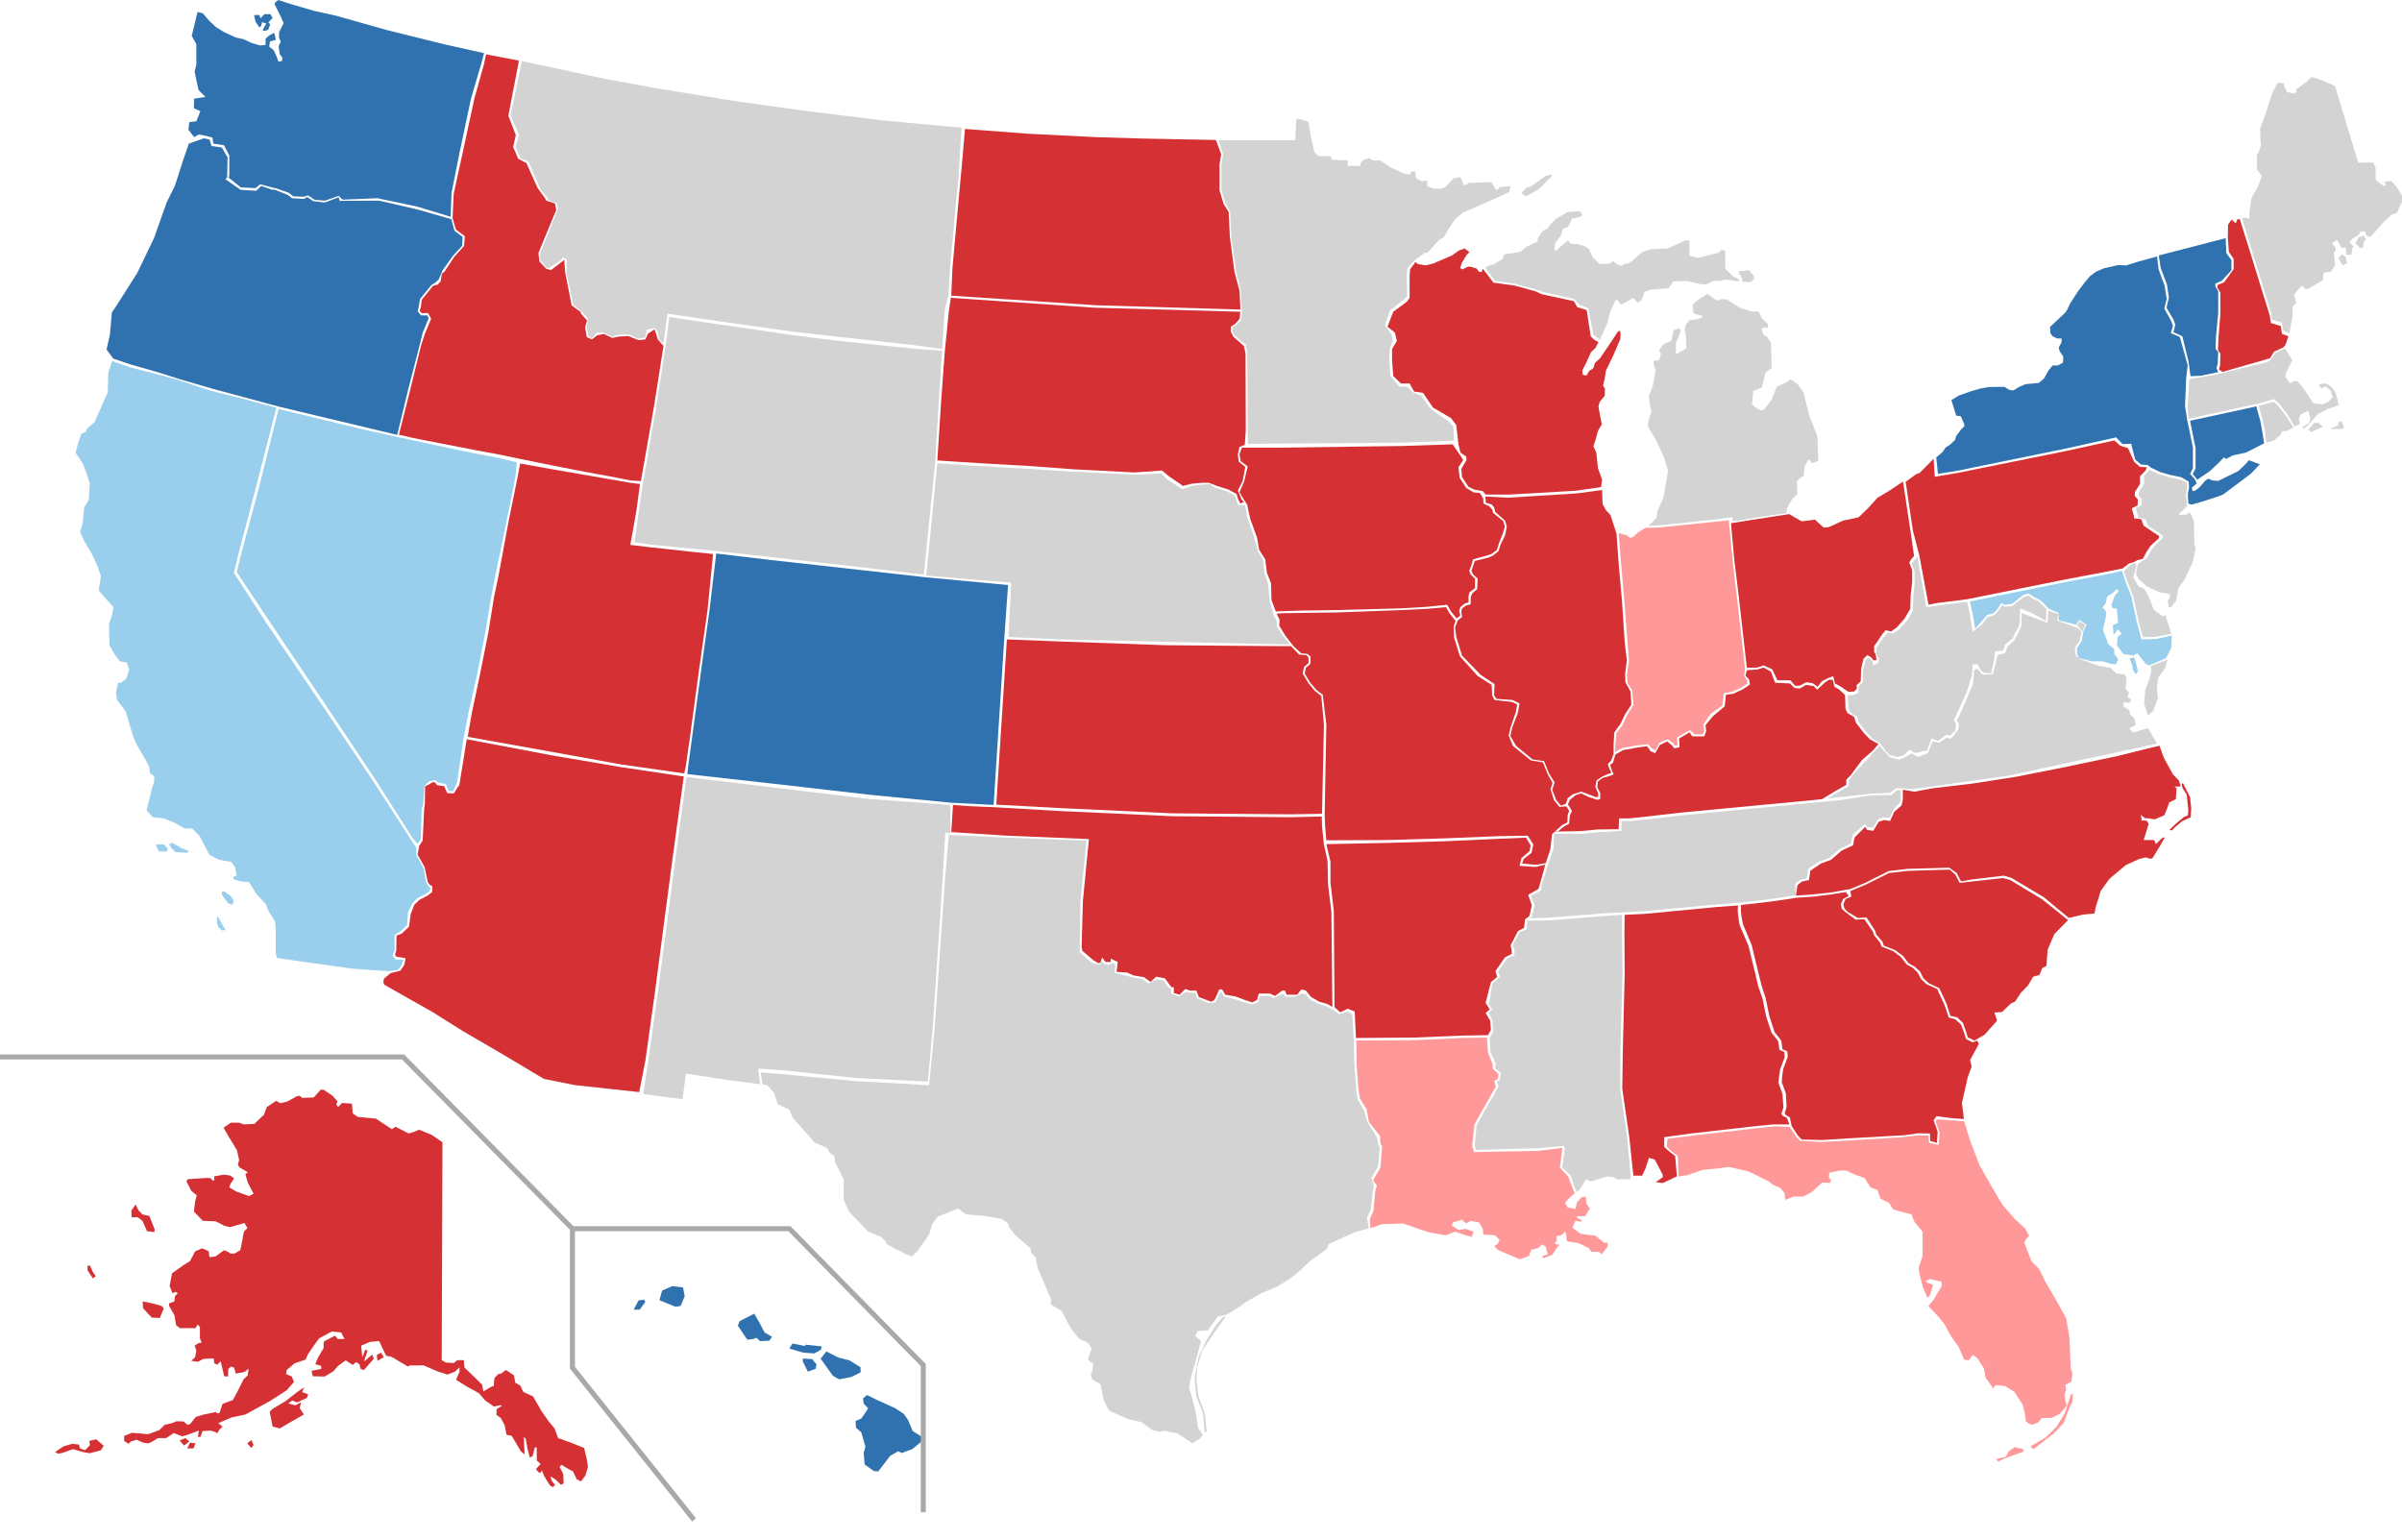 <?xml version="1.0" encoding="UTF-8"?>
<svg xmlns="http://www.w3.org/2000/svg" xmlns:xlink="http://www.w3.org/1999/xlink" width="39pt" height="25pt" viewBox="0 0 39 25" version="1.1">
<g id="surface1">
<path style=" stroke:none;fill-rule:nonzero;fill:rgb(18.824%,44.706%,68.627%);fill-opacity:1;" d="M 10.289 21.266 L 10.367 21.117 L 10.461 21.105 L 10.477 21.141 L 10.387 21.266 Z M 10.707 21.113 L 10.965 21.219 L 11.051 21.207 L 11.117 21.047 L 11.09 20.906 L 10.918 20.883 L 10.75 20.957 Z M 11.98 21.527 L 12.133 21.754 L 12.234 21.742 L 12.281 21.723 L 12.34 21.777 L 12.492 21.77 L 12.535 21.707 L 12.414 21.637 L 12.332 21.48 L 12.246 21.332 L 12.008 21.453 Z M 12.816 21.898 L 12.867 21.816 L 13.062 21.855 L 13.09 21.836 L 13.344 21.863 L 13.328 21.918 L 13.223 21.977 L 13.043 21.965 Z M 13.035 22.109 L 13.117 22.273 L 13.242 22.227 L 13.258 22.156 L 13.188 22.07 L 13.035 22.059 Z M 13.324 22.062 L 13.418 21.945 L 13.609 22.043 L 13.793 22.09 L 13.973 22.203 L 13.973 22.285 L 13.824 22.359 L 13.625 22.398 L 13.523 22.34 Z M 14.012 22.707 L 14.078 22.652 L 14.219 22.723 L 14.535 22.867 L 14.672 22.957 L 14.742 23.055 L 14.82 23.238 L 14.988 23.344 L 14.973 23.398 L 14.812 23.531 L 14.641 23.594 L 14.582 23.566 L 14.453 23.641 L 14.352 23.773 L 14.258 23.895 L 14.188 23.887 L 14.039 23.781 L 14.023 23.594 L 14.051 23.492 L 13.984 23.258 L 13.898 23.184 L 13.891 23.074 L 13.984 23.035 L 14.07 22.91 L 14.094 22.867 L 14.023 22.793 Z M 14.012 22.707 "/>
<path style=" stroke:none;fill-rule:nonzero;fill:rgb(83.529%,18.824%,20.392%);fill-opacity:1;" d="M 7.184 18.547 L 7.172 22.086 L 7.238 22.125 L 7.367 22.133 L 7.426 22.086 L 7.531 22.086 L 7.539 22.203 L 7.828 22.484 L 7.848 22.594 L 7.988 22.512 L 8.016 22.508 L 8.027 22.379 L 8.09 22.312 L 8.137 22.305 L 8.215 22.246 L 8.344 22.332 L 8.367 22.453 L 8.449 22.5 L 8.496 22.602 L 8.656 22.676 L 8.797 22.922 L 8.91 23.082 L 9.004 23.195 L 9.062 23.352 L 9.27 23.426 L 9.484 23.512 L 9.527 23.691 L 9.547 23.82 L 9.504 23.961 L 9.434 24.055 L 9.363 24.02 L 9.305 23.895 L 9.191 23.832 L 9.117 23.785 L 9.086 23.82 L 9.145 23.934 L 9.152 24.09 L 9.105 24.109 L 9.023 24.027 L 8.938 23.973 L 8.957 24.043 L 9.012 24.113 L 8.977 24.148 C 8.977 24.148 8.945 24.137 8.922 24.109 C 8.902 24.082 8.836 23.969 8.836 23.969 L 8.797 23.875 C 8.797 23.875 8.785 23.926 8.758 23.914 C 8.73 23.902 8.703 23.855 8.703 23.855 L 8.777 23.773 L 8.715 23.715 L 8.715 23.504 L 8.684 23.504 L 8.648 23.645 L 8.602 23.668 L 8.562 23.512 L 8.535 23.359 L 8.504 23.336 L 8.516 23.57 L 8.516 23.617 L 8.457 23.566 L 8.309 23.316 L 8.223 23.297 L 8.195 23.145 L 8.129 23.023 L 8.062 22.977 L 8.062 22.883 L 8.148 22.828 L 8.129 22.816 L 8.02 22.84 L 7.879 22.742 L 7.773 22.621 L 7.574 22.512 L 7.406 22.406 L 7.461 22.273 L 7.461 22.203 L 7.387 22.273 L 7.266 22.32 L 7.113 22.273 L 6.879 22.172 L 6.652 22.172 L 6.625 22.191 L 6.355 22.031 L 6.27 22.016 L 6.156 21.777 L 6.008 21.789 L 5.863 21.852 L 5.883 22.039 L 5.93 21.918 L 5.969 21.93 L 5.91 22.109 L 6.043 21.996 L 6.07 22.062 L 5.91 22.246 L 5.855 22.23 L 5.836 22.152 L 5.781 22.117 L 5.727 22.164 L 5.613 22.09 L 5.488 22.18 L 5.414 22.266 L 5.273 22.352 L 5.078 22.348 L 5.059 22.258 L 5.215 22.23 L 5.215 22.18 L 5.121 22.152 L 5.16 22.051 L 5.254 21.891 L 5.254 21.816 L 5.262 21.781 L 5.441 21.688 L 5.48 21.742 L 5.594 21.742 L 5.539 21.637 L 5.387 21.621 L 5.18 21.734 L 5.078 21.875 L 5.004 21.984 L 4.961 22.078 L 4.785 22.137 L 4.656 22.246 L 4.645 22.312 L 4.738 22.352 L 4.773 22.441 L 4.656 22.574 L 4.391 22.746 L 4.07 22.922 L 3.984 22.969 L 3.762 23.016 L 3.543 23.109 L 3.613 23.164 L 3.555 23.223 L 3.535 23.27 L 3.422 23.23 L 3.289 23.238 L 3.254 23.332 L 3.215 23.332 L 3.227 23.23 L 3.082 23.285 L 2.961 23.324 L 2.82 23.27 L 2.699 23.352 L 2.566 23.352 L 2.477 23.406 L 2.41 23.438 L 2.324 23.426 L 2.219 23.379 L 2.125 23.406 L 2.086 23.445 L 2.016 23.398 L 2.016 23.316 L 2.145 23.266 L 2.406 23.289 L 2.586 23.223 L 2.672 23.137 L 2.793 23.109 L 2.867 23.078 L 2.98 23.082 L 3.047 23.137 L 3.086 23.125 L 3.18 23.008 L 3.309 22.969 L 3.449 22.941 L 3.5 22.93 L 3.527 22.949 L 3.562 22.949 L 3.613 22.797 L 3.781 22.734 L 3.863 22.582 L 3.957 22.395 L 4.023 22.332 L 4.035 22.227 L 3.969 22.277 L 3.828 22.305 L 3.801 22.207 L 3.75 22.191 L 3.707 22.23 L 3.703 22.352 L 3.641 22.348 L 3.582 22.105 L 3.527 22.16 L 3.48 22.137 L 3.469 22.059 L 3.301 22.066 L 3.215 22.113 L 3.105 22.098 L 3.168 22.039 L 3.188 21.93 L 3.16 21.852 L 3.223 21.809 L 3.273 21.805 L 3.246 21.73 L 3.246 21.547 L 3.207 21.508 L 3.176 21.566 L 2.918 21.566 L 2.859 21.516 L 2.832 21.355 L 2.746 21.207 L 2.746 21.164 L 2.832 21.133 L 2.84 21.047 L 2.887 21 L 2.852 20.977 L 2.801 21 L 2.754 20.883 L 2.793 20.676 L 2.98 20.543 L 3.086 20.477 L 3.168 20.32 L 3.281 20.27 L 3.387 20.316 L 3.402 20.414 L 3.5 20.402 L 3.637 20.301 L 3.703 20.328 L 3.742 20.355 L 3.809 20.355 L 3.902 20.301 L 3.938 20.121 C 3.938 20.121 3.949 20 3.977 19.98 C 4.004 19.961 4.016 19.938 4.016 19.938 L 3.969 19.859 L 3.863 19.891 L 3.73 19.926 L 3.648 19.906 L 3.5 19.832 L 3.293 19.824 L 3.148 19.672 L 3.168 19.512 L 3.195 19.41 L 3.105 19.336 L 3.027 19.184 L 3.047 19.148 L 3.328 19.129 L 3.414 19.129 L 3.453 19.168 L 3.48 19.168 L 3.477 19.102 L 3.637 19.074 L 3.742 19.09 L 3.801 19.137 L 3.742 19.223 L 3.723 19.281 L 3.836 19.348 L 4.043 19.422 L 4.117 19.383 L 4.023 19.203 L 3.984 19.066 L 4.023 19.035 L 3.883 18.953 L 3.863 18.906 L 3.883 18.84 L 3.848 18.68 L 3.73 18.484 L 3.629 18.312 L 3.75 18.23 L 3.883 18.23 L 3.957 18.258 L 4.129 18.25 L 4.285 18.102 L 4.332 17.977 L 4.484 17.875 L 4.551 17.914 L 4.664 17.887 L 4.82 17.801 L 4.867 17.793 L 4.906 17.828 L 5.094 17.82 L 5.207 17.695 L 5.254 17.695 L 5.398 17.793 L 5.48 17.883 L 5.461 17.93 L 5.488 17.977 L 5.555 17.91 L 5.715 17.922 L 5.727 18.078 L 5.809 18.137 L 6.102 18.164 L 6.363 18.336 L 6.422 18.297 L 6.637 18.406 L 6.723 18.379 L 6.805 18.344 L 7.004 18.426 Z M 2.426 19.746 L 2.512 19.965 L 2.504 20.008 L 2.387 19.992 L 2.312 19.824 L 2.238 19.766 L 2.137 19.766 L 2.133 19.656 L 2.203 19.559 L 2.25 19.656 L 2.312 19.719 Z M 2.316 21.133 L 2.473 21.164 L 2.625 21.207 L 2.66 21.246 L 2.594 21.402 L 2.465 21.395 L 2.324 21.246 Z M 1.461 20.551 L 1.508 20.656 L 1.555 20.723 L 1.508 20.758 L 1.422 20.629 L 1.422 20.551 Z M 0.895 23.578 L 1.035 23.484 L 1.176 23.445 L 1.281 23.457 L 1.301 23.523 L 1.383 23.547 L 1.461 23.465 L 1.449 23.398 L 1.562 23.371 L 1.684 23.477 L 1.637 23.551 L 1.457 23.598 L 1.344 23.578 L 1.188 23.531 L 1.008 23.594 L 0.941 23.605 Z M 2.918 23.391 L 2.988 23.473 L 3.074 23.406 L 3.012 23.352 Z M 3.039 23.52 L 3.086 23.426 L 3.176 23.438 L 3.141 23.52 Z M 4.016 23.438 L 4.078 23.512 L 4.117 23.465 L 4.082 23.383 Z M 4.379 22.922 L 4.426 23.164 L 4.543 23.195 L 4.75 23.074 L 4.934 22.969 L 4.867 22.867 L 4.887 22.77 L 4.797 22.82 L 4.68 22.789 L 4.746 22.742 L 4.824 22.773 L 4.984 22.699 L 5.004 22.641 L 4.906 22.605 L 4.938 22.527 L 4.824 22.605 L 4.633 22.754 L 4.43 22.875 Z M 6.129 22.098 L 6.23 22.039 L 6.188 21.965 L 6.117 22.004 Z M 6.129 22.098 "/>
<path style=" stroke:none;fill-rule:nonzero;fill:rgb(100%,60%,60%);fill-opacity:1;" d="M 31.891 18.207 L 31.984 18.512 L 32.137 18.914 L 32.359 19.305 L 32.512 19.562 L 32.711 19.793 L 32.879 19.945 L 32.945 20.066 L 32.898 20.121 L 32.867 20.176 L 32.984 20.48 L 33.105 20.602 L 33.215 20.824 L 33.359 21.066 L 33.547 21.406 L 33.602 21.723 L 33.621 22.219 L 33.648 22.293 L 33.633 22.434 L 33.535 22.488 L 33.547 22.566 L 33.52 22.648 L 33.535 22.746 L 33.555 22.828 L 33.441 22.961 L 33.312 23.023 L 33.152 23.027 L 33.094 23.098 L 32.992 23.137 L 32.938 23.117 L 32.891 23.074 L 32.879 22.957 L 32.844 22.816 L 32.707 22.602 L 32.559 22.508 L 32.398 22.492 L 32.363 22.547 L 32.238 22.367 L 32.211 22.219 L 32.102 22.051 L 32.031 22.004 L 31.965 22.09 L 31.891 22.078 L 31.801 21.871 L 31.684 21.707 L 31.562 21.488 L 31.453 21.359 L 31.309 21.207 L 31.395 21.105 L 31.527 20.879 L 31.523 20.812 L 31.336 20.77 L 31.27 20.797 L 31.281 20.824 L 31.387 20.863 L 31.328 21.051 L 31.293 21.07 L 31.223 20.906 L 31.168 20.703 L 31.152 20.59 L 31.215 20.395 L 31.215 20 L 31.086 19.844 L 31.035 19.719 L 30.82 19.664 L 30.738 19.637 L 30.672 19.531 L 30.531 19.465 L 30.484 19.324 L 30.371 19.281 L 30.273 19.129 L 30.098 19.066 L 29.977 19.008 L 29.871 19.008 L 29.703 19.043 L 29.695 19.121 L 29.73 19.16 L 29.711 19.207 L 29.582 19.203 L 29.43 19.348 L 29.281 19.43 L 29.121 19.43 L 28.988 19.484 L 28.973 19.371 L 28.906 19.289 L 28.789 19.242 L 28.719 19.184 L 28.387 19.02 L 28.07 18.949 L 27.891 18.973 L 27.645 18.996 L 27.398 19.082 L 27.254 19.105 L 27.242 18.773 L 27.137 18.691 L 27.062 18.617 L 27.074 18.492 L 27.496 18.438 L 28.555 18.316 L 28.836 18.289 L 29.059 18.301 L 29.168 18.465 L 29.227 18.523 L 29.562 18.543 L 30.008 18.52 L 30.898 18.465 L 31.125 18.438 L 31.312 18.438 L 31.32 18.559 L 31.477 18.59 L 31.492 18.391 L 31.426 18.203 L 31.465 18.176 L 31.676 18.191 Z M 32.406 23.695 L 32.508 23.668 L 32.562 23.66 L 32.621 23.562 L 32.719 23.496 L 32.773 23.516 L 32.844 23.527 L 32.859 23.57 L 32.715 23.621 L 32.543 23.684 L 32.445 23.734 Z M 32.965 23.488 L 33.016 23.531 L 33.129 23.445 L 33.352 23.27 L 33.504 23.109 L 33.609 22.836 L 33.648 22.766 L 33.656 22.625 L 33.625 22.645 L 33.586 22.762 L 33.523 22.953 L 33.391 23.168 L 33.211 23.344 L 33.07 23.426 Z M 32.965 23.488 "/>
<path style=" stroke:none;fill-rule:nonzero;fill:rgb(83.529%,18.824%,20.392%);fill-opacity:1;" d="M 32.129 16.855 L 32.059 16.898 L 31.949 16.844 L 31.922 16.754 L 31.871 16.609 L 31.777 16.52 L 31.668 16.496 L 31.602 16.293 L 31.488 16.047 L 31.316 15.965 L 31.227 15.883 L 31.176 15.777 L 31.086 15.695 L 30.992 15.645 L 30.898 15.523 L 30.773 15.43 L 30.586 15.355 L 30.566 15.293 L 30.465 15.176 L 30.445 15.113 L 30.305 14.898 L 30.164 14.906 L 29.996 14.805 L 29.945 14.75 L 29.93 14.68 L 29.965 14.598 L 30.059 14.559 L 30.043 14.469 L 30.297 14.363 L 30.672 14.176 L 30.973 14.141 L 31.656 14.121 L 31.75 14.203 L 31.816 14.336 L 31.996 14.316 L 32.52 14.258 L 32.637 14.289 L 33.16 14.605 L 33.578 14.941 L 33.355 15.168 L 33.246 15.422 L 33.227 15.684 L 33.16 15.719 L 33.113 15.832 L 33.012 15.859 L 32.926 16.004 L 32.812 16.121 L 32.719 16.262 L 32.652 16.293 L 32.504 16.434 L 32.383 16.441 L 32.426 16.574 L 32.219 16.805 Z M 32.129 16.855 "/>
<path style=" stroke:none;fill-rule:nonzero;fill:rgb(83.529%,18.824%,20.392%);fill-opacity:1;" d="M 29.168 14.578 L 28.969 14.609 L 28.621 14.656 L 28.266 14.695 L 28.266 14.785 L 28.273 14.871 L 28.301 15.012 L 28.441 15.344 L 28.539 15.75 L 28.602 16.004 L 28.668 16.207 L 28.727 16.496 L 28.812 16.758 L 28.922 16.898 L 28.941 17.039 L 29.02 17.07 L 29.027 17.16 L 28.953 17.359 L 28.934 17.492 L 28.93 17.574 L 28.996 17.754 L 29.008 17.977 L 28.977 18.078 L 29 18.109 L 29.062 18.145 L 29.09 18.285 L 29.195 18.445 L 29.254 18.504 L 29.582 18.512 L 30.031 18.484 L 30.922 18.434 L 31.145 18.402 L 31.336 18.406 L 31.34 18.527 L 31.449 18.559 L 31.461 18.379 L 31.395 18.191 L 31.441 18.125 L 31.684 18.156 L 31.887 18.172 L 31.855 17.91 L 31.949 17.492 L 32.012 17.32 L 31.988 17.211 L 32.129 16.953 L 32.105 16.898 L 32.027 16.926 L 31.922 16.871 L 31.895 16.785 L 31.84 16.637 L 31.746 16.551 L 31.641 16.523 L 31.574 16.324 L 31.453 16.059 L 31.277 15.98 L 31.191 15.898 L 31.137 15.793 L 31.051 15.711 L 30.957 15.66 L 30.863 15.539 L 30.738 15.445 L 30.551 15.371 L 30.527 15.309 L 30.43 15.188 L 30.41 15.129 L 30.27 14.926 L 30.129 14.934 L 29.957 14.805 L 29.902 14.754 L 29.891 14.68 L 29.926 14.598 L 30.02 14.547 L 29.973 14.496 L 29.977 14.484 L 29.738 14.523 L 29.449 14.559 Z M 29.168 14.578 "/>
<path style=" stroke:none;fill-rule:nonzero;fill:rgb(83.529%,18.824%,20.392%);fill-opacity:1;" d="M 26.52 19.09 L 26.453 18.457 L 26.34 17.68 L 26.348 17.098 L 26.379 15.812 L 26.375 15.121 L 26.379 14.855 L 26.703 14.84 L 27.852 14.73 L 28.219 14.703 L 28.215 14.793 L 28.223 14.883 L 28.246 15.023 L 28.387 15.352 L 28.488 15.762 L 28.547 16.016 L 28.617 16.215 L 28.676 16.504 L 28.762 16.766 L 28.871 16.906 L 28.891 17.047 L 28.969 17.082 L 28.977 17.168 L 28.902 17.367 L 28.883 17.504 L 28.875 17.582 L 28.941 17.766 L 28.957 17.984 L 28.922 18.086 L 28.949 18.121 L 29.012 18.152 L 29.055 18.258 L 28.793 18.258 L 28.512 18.285 L 27.453 18.406 L 27.023 18.465 L 27.02 18.621 L 27.094 18.691 L 27.199 18.773 L 27.227 19.102 L 26.996 19.211 L 26.883 19.195 L 26.996 19.117 L 26.996 19.074 L 26.867 18.828 L 26.773 18.801 L 26.715 18.98 L 26.66 19.094 L 26.633 19.09 Z M 26.52 19.09 "/>
<path style=" stroke:none;fill-rule:nonzero;fill:rgb(83.529%,18.824%,20.392%);fill-opacity:1;" d="M 35.062 12.109 L 35.133 12.305 L 35.281 12.574 L 35.379 12.676 L 35.406 12.77 L 35.305 12.773 L 35.34 12.801 L 35.328 12.977 L 35.219 13.031 L 35.191 13.117 L 35.141 13.238 L 34.984 13.305 L 34.887 13.289 L 34.824 13.285 L 34.758 13.23 L 34.77 13.285 L 34.77 13.324 L 34.852 13.324 L 34.887 13.379 L 34.805 13.641 L 34.977 13.641 L 35.004 13.707 L 35.098 13.613 L 35.152 13.594 L 35.07 13.738 L 34.945 13.941 L 34.891 13.941 L 34.844 13.922 L 34.73 13.949 L 34.516 14.047 L 34.25 14.27 L 34.109 14.465 L 34.027 14.73 L 34.008 14.832 L 33.816 14.852 L 33.59 14.906 L 33.18 14.566 L 32.656 14.254 L 32.535 14.219 L 32.016 14.281 L 31.84 14.312 L 31.77 14.176 L 31.648 14.09 L 30.965 14.109 L 30.664 14.145 L 30.293 14.332 L 30.039 14.438 L 29.969 14.449 L 29.73 14.492 L 29.441 14.523 L 29.16 14.543 L 29.184 14.375 L 29.254 14.316 L 29.371 14.289 L 29.395 14.137 L 29.57 14.02 L 29.73 13.961 L 29.902 13.812 L 30.086 13.727 L 30.113 13.598 L 30.273 13.438 L 30.297 13.43 C 30.297 13.43 30.297 13.48 30.332 13.48 C 30.367 13.48 30.414 13.492 30.414 13.492 L 30.504 13.344 L 30.594 13.316 L 30.688 13.332 L 30.754 13.184 L 30.875 13.078 L 30.895 12.988 L 30.895 12.824 L 31.082 12.855 L 31.375 12.801 L 32.031 12.723 L 32.738 12.613 L 33.562 12.449 L 34.379 12.277 L 34.848 12.16 Z M 35.223 13.477 L 35.328 13.375 L 35.461 13.266 L 35.523 13.242 L 35.531 13.156 L 35.504 12.902 L 35.441 12.805 L 35.418 12.727 L 35.445 12.719 L 35.559 12.945 L 35.578 13.129 L 35.57 13.27 L 35.43 13.336 L 35.312 13.434 L 35.266 13.484 Z M 35.223 13.477 "/>
<path style=" stroke:none;fill-rule:nonzero;fill:rgb(82.745%,82.745%,82.745%);fill-opacity:1;" d="M 29.477 13.031 L 27.328 13.238 L 26.68 13.312 L 26.488 13.332 L 26.328 13.332 L 26.328 13.492 L 25.98 13.512 L 25.691 13.539 L 25.234 13.539 L 25.223 13.781 L 25.133 14.043 L 25.094 14.168 L 25.035 14.352 L 25.023 14.457 L 24.855 14.551 L 24.918 14.699 L 24.875 14.879 L 24.836 14.91 L 25.137 14.902 L 26.133 14.824 L 26.352 14.816 L 26.688 14.797 L 27.836 14.691 L 28.258 14.656 L 28.605 14.617 L 28.953 14.57 L 29.156 14.535 L 29.148 14.348 L 29.223 14.289 L 29.336 14.262 L 29.363 14.105 L 29.535 13.992 L 29.695 13.934 L 29.871 13.785 L 30.051 13.699 L 30.086 13.551 L 30.266 13.391 L 30.293 13.383 C 30.293 13.383 30.293 13.43 30.328 13.43 C 30.359 13.43 30.406 13.445 30.406 13.445 L 30.5 13.297 L 30.586 13.27 L 30.68 13.285 L 30.75 13.137 L 30.836 13.043 L 30.859 13.004 L 30.867 12.84 L 30.805 12.828 L 30.707 12.91 L 30.379 12.914 L 29.883 12.992 Z M 29.477 13.031 "/>
<path style=" stroke:none;fill-rule:nonzero;fill:rgb(82.745%,82.745%,82.745%);fill-opacity:1;" d="M 36.797 7.191 L 36.777 7.016 L 36.742 6.836 L 36.672 6.59 L 36.91 6.527 L 36.977 6.574 L 37.117 6.754 L 37.238 6.941 L 37.117 7.004 L 37.062 6.996 L 37.02 7.07 L 36.918 7.152 Z M 36.797 7.191 "/>
<path style=" stroke:none;fill-rule:nonzero;fill:rgb(18.824%,44.706%,68.627%);fill-opacity:1;" d="M 36.762 7.199 L 36.734 7.027 L 36.703 6.848 L 36.633 6.598 L 36.461 6.637 L 35.559 6.832 L 35.586 6.969 L 35.648 7.273 L 35.648 7.605 L 35.602 7.699 L 35.676 7.789 L 35.883 7.648 L 36.027 7.512 L 36.109 7.426 L 36.141 7.453 L 36.254 7.395 L 36.469 7.348 Z M 36.762 7.199 "/>
<path style=" stroke:none;fill-rule:nonzero;fill:rgb(82.745%,82.745%,82.745%);fill-opacity:1;" d="M 37.867 6.945 L 37.957 6.914 L 37.977 6.844 L 38.02 6.848 L 38.062 6.945 L 38.012 6.965 L 37.848 6.969 Z M 37.48 6.977 L 37.574 6.867 L 37.641 6.867 L 37.719 6.93 L 37.617 6.973 L 37.527 7.016 Z M 36.043 6.066 L 36.766 5.891 L 36.855 5.863 L 36.945 5.73 L 37.098 5.66 L 37.219 5.844 L 37.117 6.059 L 37.105 6.121 L 37.184 6.227 L 37.23 6.191 L 37.305 6.191 L 37.398 6.301 L 37.559 6.547 L 37.707 6.566 L 37.801 6.527 L 37.875 6.453 L 37.84 6.34 L 37.754 6.273 L 37.691 6.309 L 37.652 6.254 L 37.672 6.234 L 37.762 6.227 L 37.832 6.262 L 37.914 6.359 L 37.953 6.48 L 37.969 6.582 L 37.793 6.641 L 37.633 6.723 L 37.473 6.91 L 37.391 6.969 L 37.391 6.93 L 37.492 6.871 L 37.512 6.797 L 37.48 6.668 L 37.359 6.73 L 37.324 6.789 L 37.344 6.883 L 37.258 6.926 L 37.145 6.738 L 37.004 6.555 L 36.922 6.48 L 36.648 6.559 L 36.438 6.602 L 35.535 6.801 L 35.52 6.594 L 35.547 6.156 L 35.762 6.121 Z M 36.043 6.066 "/>
<path style=" stroke:none;fill-rule:nonzero;fill:rgb(82.745%,82.745%,82.745%);fill-opacity:1;" d="M 38.828 2.941 L 38.91 3.031 L 39.004 3.184 L 39.004 3.266 L 38.918 3.457 L 38.836 3.484 L 38.695 3.613 L 38.496 3.84 C 38.496 3.84 38.469 3.84 38.441 3.84 C 38.414 3.84 38.402 3.754 38.402 3.754 L 38.328 3.762 L 38.289 3.82 L 38.188 3.879 L 38.148 3.941 L 38.215 4 L 38.195 4.027 L 38.176 4.141 L 38.094 4.137 L 38.094 4.066 L 38.082 4.016 L 38.02 4.027 L 37.945 3.895 L 37.859 3.949 L 37.914 4.008 L 37.926 4.055 L 37.895 4.109 L 37.906 4.234 L 37.914 4.305 L 37.848 4.41 L 37.727 4.43 L 37.715 4.551 L 37.492 4.68 L 37.438 4.699 L 37.371 4.637 L 37.246 4.785 L 37.285 4.918 L 37.227 4.973 L 37.219 5.152 L 37.172 5.414 L 37.07 5.367 L 37.051 5.238 L 36.891 5.191 L 36.875 5.078 L 36.574 4.105 L 36.402 3.539 L 36.461 3.535 L 36.523 3.551 L 36.523 3.445 L 36.555 3.219 L 36.664 3.023 L 36.723 2.855 L 36.645 2.754 L 36.645 2.508 L 36.676 2.465 L 36.711 2.352 L 36.703 2.293 L 36.695 2.09 L 36.77 1.891 L 36.891 1.52 L 36.977 1.348 L 37.031 1.348 L 37.086 1.355 L 37.086 1.402 L 37.137 1.496 L 37.254 1.52 L 37.285 1.488 L 37.285 1.449 L 37.453 1.328 L 37.527 1.254 L 37.586 1.262 L 37.832 1.359 L 37.914 1.402 L 38.289 2.641 L 38.535 2.641 L 38.57 2.723 L 38.574 2.922 L 38.695 3.016 L 38.73 3.016 L 38.734 2.996 L 38.715 2.949 Z M 37.965 4.191 L 38.027 4.129 L 38.086 4.172 L 38.109 4.273 L 38.039 4.309 Z M 38.242 3.949 L 38.316 4.023 C 38.316 4.023 38.367 4.027 38.367 4.016 C 38.367 4 38.379 3.93 38.379 3.93 L 38.414 3.898 L 38.383 3.824 L 38.297 3.855 Z M 38.242 3.949 "/>
<path style=" stroke:none;fill-rule:nonzero;fill:rgb(83.529%,18.824%,20.392%);fill-opacity:1;" d="M 37.074 5.641 L 37.109 5.598 L 37.156 5.461 L 37.051 5.422 L 37.031 5.293 L 36.871 5.246 L 36.855 5.133 L 36.555 4.16 L 36.367 3.559 L 36.328 3.559 L 36.301 3.625 L 36.277 3.605 L 36.234 3.566 L 36.176 3.645 L 36.172 3.855 L 36.188 4.09 L 36.266 4.203 L 36.266 4.371 L 36.113 4.582 L 36.004 4.629 L 36.004 4.676 L 36.051 4.75 L 36.051 5.105 L 36.02 5.484 L 36.012 5.688 L 36.051 5.742 L 36.047 5.93 L 36.027 6 L 36.086 6.039 L 36.766 5.844 L 36.859 5.816 L 36.922 5.711 Z M 37.074 5.641 "/>
<path style=" stroke:none;fill-rule:nonzero;fill:rgb(18.824%,44.706%,68.627%);fill-opacity:1;" d="M 35.566 6.109 L 35.535 5.875 L 35.434 5.461 L 35.41 5.449 L 35.289 5.395 L 35.32 5.273 L 35.289 5.188 L 35.176 4.996 L 35.215 4.832 L 35.184 4.621 L 35.082 4.352 L 35.051 4.148 L 36.137 3.867 L 36.148 4.109 L 36.23 4.223 L 36.23 4.391 L 36.074 4.559 L 35.969 4.605 L 35.969 4.652 L 36.016 4.727 L 36.016 5.082 L 35.98 5.461 L 35.973 5.664 L 36.016 5.719 L 36.008 5.906 L 35.988 5.977 L 36.016 6.043 L 35.727 6.102 Z M 35.566 6.109 "/>
<path style=" stroke:none;fill-rule:nonzero;fill:rgb(18.824%,44.706%,68.627%);fill-opacity:1;" d="M 34.918 7.59 L 34.871 7.551 L 34.762 7.543 L 34.668 7.461 L 34.602 7.207 L 34.461 7.211 L 34.359 7.102 L 33.555 7.281 L 31.777 7.645 L 31.465 7.695 L 31.438 7.426 L 31.496 7.379 L 31.547 7.332 L 31.59 7.266 L 31.664 7.219 L 31.742 7.145 L 31.762 7.078 L 31.848 6.965 L 31.895 6.922 L 31.891 6.883 L 31.836 6.758 L 31.762 6.75 L 31.684 6.496 L 31.805 6.422 L 31.984 6.359 L 32.152 6.309 L 32.285 6.285 L 32.543 6.281 L 32.625 6.332 L 32.691 6.34 L 32.777 6.285 L 32.887 6.238 L 33.102 6.219 L 33.188 6.145 L 33.262 6.012 L 33.328 5.934 L 33.414 5.934 L 33.496 5.887 L 33.5 5.789 L 33.441 5.703 L 33.426 5.645 L 33.473 5.555 L 33.473 5.496 L 33.402 5.496 L 33.328 5.461 L 33.293 5.414 L 33.285 5.309 L 33.527 5.082 L 33.555 5.047 L 33.613 4.926 L 33.734 4.738 L 33.848 4.586 L 33.934 4.484 L 34.035 4.41 L 34.164 4.355 L 34.391 4.305 L 34.523 4.309 L 34.711 4.25 L 35.023 4.164 L 35.047 4.371 L 35.145 4.637 L 35.18 4.852 L 35.141 5.012 L 35.246 5.199 L 35.281 5.289 L 35.246 5.41 L 35.367 5.461 L 35.395 5.477 L 35.52 5.934 L 35.496 6.141 L 35.477 6.59 L 35.512 6.82 L 35.543 6.965 L 35.605 7.266 L 35.605 7.602 L 35.559 7.695 L 35.633 7.777 L 35.668 7.848 L 35.586 7.922 L 35.602 7.977 L 35.652 7.961 L 35.715 7.91 L 35.809 7.801 L 35.855 7.773 L 35.922 7.801 L 36.016 7.809 L 36.344 7.648 L 36.461 7.535 L 36.516 7.473 L 36.691 7.539 L 36.551 7.688 L 36.391 7.809 L 36.094 8.031 L 35.988 8.07 L 35.746 8.148 L 35.582 8.195 L 35.531 8.176 L 35.523 8.023 L 35.543 7.91 L 35.535 7.82 L 35.418 7.75 L 35.23 7.711 L 35.07 7.664 Z M 34.918 7.59 "/>
<path style=" stroke:none;fill-rule:nonzero;fill:rgb(82.745%,82.745%,82.745%);fill-opacity:1;" d="M 34.898 7.629 L 34.812 7.727 L 34.812 7.855 L 34.73 7.984 L 34.723 8.051 L 34.777 8.102 L 34.77 8.203 L 34.676 8.25 L 34.711 8.363 L 34.719 8.41 L 34.832 8.426 L 34.871 8.531 L 35.02 8.633 L 35.117 8.699 L 35.117 8.734 L 34.984 8.859 L 34.918 8.953 L 34.859 9.066 L 34.766 9.121 L 34.715 9.152 L 34.703 9.203 L 34.68 9.309 L 34.723 9.402 L 34.859 9.523 L 35.059 9.617 L 35.227 9.645 L 35.234 9.703 L 35.199 9.746 L 35.211 9.859 L 35.246 9.859 L 35.332 9.758 L 35.367 9.559 L 35.48 9.391 L 35.605 9.121 L 35.652 8.895 L 35.629 8.848 L 35.621 8.457 L 35.555 8.316 L 35.508 8.352 L 35.395 8.363 L 35.375 8.344 L 35.422 8.305 L 35.508 8.223 L 35.508 8.18 L 35.492 8.035 L 35.512 7.922 L 35.508 7.836 L 35.398 7.789 L 35.211 7.746 L 35.051 7.699 Z M 34.898 7.629 "/>
<path style=" stroke:none;fill-rule:nonzero;fill:rgb(83.529%,18.824%,20.392%);fill-opacity:1;" d="M 34.652 9.125 L 34.699 9.098 L 34.793 9.074 L 34.852 8.961 L 34.918 8.863 L 35.055 8.738 L 35.055 8.703 L 34.953 8.637 L 34.805 8.535 L 34.766 8.43 L 34.652 8.418 L 34.645 8.371 L 34.613 8.254 L 34.707 8.207 L 34.711 8.109 L 34.66 8.055 L 34.664 7.988 L 34.746 7.859 L 34.746 7.734 L 34.844 7.633 L 34.852 7.586 L 34.746 7.582 L 34.652 7.5 L 34.551 7.277 L 34.426 7.238 L 34.328 7.152 L 33.562 7.32 L 31.781 7.68 L 31.414 7.742 L 31.395 7.449 L 31.168 7.68 L 31.113 7.699 L 30.941 7.824 L 31.059 8.617 L 31.164 9.023 L 31.312 9.82 L 31.445 9.793 L 31.941 9.73 L 33.508 9.414 L 34.125 9.297 L 34.469 9.23 L 34.477 9.219 L 34.566 9.152 Z M 34.652 9.125 "/>
<path style=" stroke:none;fill-rule:nonzero;fill:rgb(82.745%,82.745%,82.745%);fill-opacity:1;" d="M 34.66 9.289 L 34.684 9.203 L 34.684 9.152 L 34.633 9.148 L 34.543 9.215 L 34.484 9.277 L 34.543 9.449 L 34.637 9.684 L 34.723 10.086 L 34.793 10.348 L 35 10.34 L 35.254 10.293 L 35.16 9.988 L 35.117 10.008 L 34.973 9.906 L 34.898 9.711 L 34.816 9.562 L 34.723 9.523 L 34.637 9.375 Z M 34.66 9.289 "/>
<path style=" stroke:none;fill-rule:nonzero;fill:rgb(60%,81.176%,92.549%);fill-opacity:1;" d="M 35.262 10.32 L 35.008 10.375 L 34.77 10.383 L 34.691 10.086 L 34.605 9.684 L 34.512 9.449 L 34.457 9.27 L 34.148 9.336 L 33.531 9.453 L 31.984 9.766 L 32.031 9.973 L 32.07 10.207 L 32.082 10.195 L 32.172 10.094 L 32.266 9.984 L 32.363 9.961 L 32.426 9.898 L 32.496 9.793 L 32.551 9.82 L 32.672 9.805 L 32.777 9.719 L 32.863 9.656 L 32.938 9.637 L 33.008 9.684 L 33.125 9.746 L 33.207 9.82 L 33.258 9.883 L 33.426 9.953 L 33.426 10.074 L 33.656 10.129 L 33.703 10.148 L 33.762 10.066 L 33.879 10.148 L 33.828 10.25 L 33.797 10.414 L 33.723 10.523 L 33.723 10.609 L 33.75 10.684 L 33.957 10.738 L 34.137 10.738 L 34.262 10.777 L 34.352 10.789 L 34.391 10.703 L 34.328 10.617 L 34.328 10.543 L 34.23 10.457 L 34.145 10.227 L 34.195 10.008 L 34.191 9.918 L 34.137 9.867 C 34.137 9.867 34.195 9.797 34.195 9.773 C 34.195 9.746 34.215 9.684 34.215 9.684 L 34.297 9.633 L 34.375 9.562 L 34.398 9.605 L 34.336 9.672 L 34.281 9.824 L 34.297 9.871 L 34.371 9.887 L 34.391 10.113 L 34.305 10.152 L 34.316 10.301 L 34.336 10.293 L 34.383 10.215 L 34.449 10.289 L 34.383 10.34 L 34.371 10.48 L 34.477 10.621 L 34.637 10.645 L 34.703 10.609 L 34.84 10.781 L 34.895 10.805 L 35.168 10.688 L 35.254 10.523 Z M 34.574 10.695 L 34.621 10.797 L 34.629 10.871 L 34.676 10.949 C 34.676 10.949 34.711 10.91 34.711 10.898 C 34.711 10.883 34.68 10.77 34.68 10.77 L 34.652 10.672 Z M 34.574 10.695 "/>
<path style=" stroke:none;fill-rule:nonzero;fill:rgb(82.745%,82.745%,82.745%);fill-opacity:1;" d="M 31.938 9.77 L 31.984 9.973 L 32.027 10.258 L 32.176 10.145 L 32.27 10.02 L 32.375 9.992 L 32.434 9.934 L 32.508 9.824 L 32.555 9.852 L 32.676 9.84 L 32.785 9.75 L 32.867 9.691 L 32.941 9.672 L 32.996 9.715 L 33.09 9.758 L 33.168 9.832 L 33.227 9.887 L 33.219 10.082 L 32.984 9.953 L 32.801 9.879 L 32.793 10.102 L 32.773 10.188 L 32.707 10.301 L 32.68 10.367 L 32.551 10.469 L 32.531 10.562 L 32.391 10.578 L 32.379 10.703 L 32.332 10.93 L 32.223 10.93 L 32.172 10.898 L 32.105 10.785 L 32.031 10.789 L 32.016 10.973 L 31.93 11.246 L 31.723 11.695 L 31.758 11.75 L 31.75 11.863 L 31.664 11.945 L 31.602 11.93 L 31.469 12.031 L 31.363 11.992 L 31.289 12.184 C 31.289 12.184 31.133 12.219 31.109 12.227 C 31.082 12.23 31.008 12.172 31.008 12.172 L 30.906 12.266 L 30.801 12.293 L 30.68 12.258 L 30.625 12.203 L 30.535 12.078 L 30.406 11.996 L 30.297 11.883 L 30.18 11.73 L 30.152 11.637 L 30.043 11.574 L 30.012 11.508 L 30 11.289 L 30.09 11.285 L 30.172 11.254 L 30.18 11.141 L 30.246 11.078 L 30.25 10.871 L 30.293 10.711 L 30.344 10.684 L 30.398 10.73 L 30.418 10.805 L 30.492 10.766 L 30.512 10.695 L 30.465 10.625 L 30.465 10.523 L 30.504 10.469 L 30.598 10.328 L 30.652 10.27 L 30.738 10.289 L 30.832 10.223 L 30.961 10.082 L 31.055 9.918 L 31.066 9.684 L 31.086 9.477 L 31.086 9.281 L 31.039 9.156 L 31.082 9.094 L 31.133 9.043 L 31.277 9.863 L 31.469 9.832 Z M 31.938 9.77 "/>
<path style=" stroke:none;fill-rule:nonzero;fill:rgb(83.529%,18.824%,20.392%);fill-opacity:1;" d="M 30.5 12.082 L 30.402 12.195 L 30.23 12.344 L 30.051 12.586 L 29.977 12.66 L 29.977 12.746 L 29.816 12.836 L 29.582 12.977 L 29.438 12.992 L 27.293 13.195 L 26.641 13.27 L 26.449 13.289 L 26.289 13.289 L 26.281 13.465 L 25.941 13.469 L 25.656 13.496 L 25.223 13.504 L 25.301 13.496 L 25.391 13.422 L 25.477 13.375 L 25.488 13.242 L 25.523 13.168 L 25.457 13.062 L 25.492 12.984 L 25.586 12.91 L 25.672 12.883 L 25.785 12.938 L 25.934 12.988 L 25.98 12.977 L 25.984 12.883 L 25.934 12.781 L 25.945 12.688 L 26.027 12.629 L 26.133 12.602 L 26.199 12.574 L 26.168 12.5 L 26.141 12.418 L 26.188 12.387 L 26.23 12.25 L 26.355 12.18 L 26.594 12.137 L 26.742 12.117 L 26.801 12.199 L 26.875 12.23 L 26.949 12.098 L 27.07 12.039 L 27.148 12.105 L 27.184 12.152 L 27.27 12.133 L 27.262 11.992 L 27.383 11.922 L 27.43 11.891 L 27.477 11.957 L 27.672 11.957 L 27.703 11.871 L 27.691 11.777 L 27.812 11.629 L 28.004 11.469 L 28.023 11.281 L 28.141 11.266 L 28.301 11.191 L 28.414 11.113 L 28.398 11.031 L 28.34 10.973 L 28.363 10.883 L 28.535 10.871 L 28.633 10.84 L 28.754 10.906 L 28.82 11.086 L 29.062 11.098 L 29.137 11.172 L 29.223 11.18 L 29.324 11.121 L 29.449 11.141 L 29.504 11.199 L 29.617 11.094 L 29.691 11.039 L 29.758 11.039 L 29.785 11.152 L 29.855 11.191 L 29.957 11.285 L 29.965 11.512 L 29.996 11.578 L 30.105 11.641 L 30.133 11.734 L 30.25 11.887 L 30.359 12.004 Z M 30.5 12.082 "/>
<path style=" stroke:none;fill-rule:nonzero;fill:rgb(83.529%,18.824%,20.392%);fill-opacity:1;" d="M 30.898 7.82 L 30.645 7.988 L 30.484 8.082 L 30.344 8.238 L 30.18 8.398 L 30.043 8.43 L 29.926 8.453 L 29.695 8.559 L 29.609 8.566 L 29.469 8.438 L 29.254 8.465 L 29.148 8.406 L 29.051 8.348 L 28.848 8.379 L 28.426 8.445 L 28.105 8.496 L 28.16 9.102 L 28.23 9.672 L 28.34 10.645 L 28.363 10.844 L 28.531 10.84 L 28.633 10.805 L 28.773 10.867 L 28.859 11.047 L 29.07 11.047 L 29.148 11.137 L 29.223 11.133 L 29.328 11.078 L 29.43 11.094 L 29.512 11.152 L 29.582 11.062 L 29.68 11.012 L 29.766 10.98 L 29.793 11.098 L 29.867 11.137 L 30.012 11.234 L 30.102 11.23 L 30.148 11.184 L 30.145 11.125 L 30.211 11.066 L 30.219 10.855 L 30.258 10.695 L 30.32 10.637 L 30.383 10.676 L 30.418 10.723 L 30.469 10.719 L 30.453 10.617 L 30.43 10.59 L 30.43 10.488 L 30.469 10.438 L 30.562 10.297 L 30.617 10.234 L 30.703 10.254 L 30.797 10.188 L 30.922 10.047 L 31.016 9.887 L 31.023 9.66 L 31.047 9.453 L 31.047 9.258 L 31 9.133 L 31.039 9.07 L 31.078 9.031 L 31.02 8.625 Z M 30.898 7.82 "/>
<path style=" stroke:none;fill-rule:nonzero;fill:rgb(82.745%,82.745%,82.745%);fill-opacity:1;" d="M 24.703 3.137 L 24.777 3.055 L 24.867 3.02 L 25.09 2.859 L 25.184 2.836 L 25.203 2.855 L 24.992 3.066 L 24.852 3.148 L 24.77 3.188 Z M 28.266 4.469 L 28.293 4.574 L 28.426 4.582 L 28.48 4.531 C 28.48 4.531 28.477 4.469 28.465 4.465 C 28.449 4.457 28.395 4.387 28.395 4.387 L 28.305 4.398 L 28.238 4.402 L 28.227 4.449 Z M 29.508 7.086 L 29.375 6.742 L 29.281 6.367 L 29.184 6.234 L 29.074 6.16 L 29.008 6.207 L 28.848 6.281 L 28.766 6.488 L 28.652 6.641 L 28.605 6.668 L 28.547 6.641 C 28.547 6.641 28.441 6.582 28.445 6.555 C 28.453 6.527 28.465 6.348 28.465 6.348 L 28.605 6.293 L 28.641 6.152 L 28.668 6.047 L 28.766 5.977 L 28.754 5.562 L 28.688 5.469 L 28.633 5.434 L 28.602 5.348 L 28.633 5.316 L 28.699 5.328 L 28.707 5.262 L 28.605 5.168 L 28.555 5.059 L 28.445 5.059 L 28.258 5 L 28.031 4.859 L 27.918 4.859 L 27.891 4.887 L 27.852 4.867 L 27.723 4.773 L 27.605 4.844 L 27.484 4.941 L 27.496 5.086 L 27.539 5.102 L 27.625 5.121 L 27.645 5.152 L 27.539 5.188 L 27.43 5.199 L 27.371 5.273 L 27.355 5.363 L 27.371 5.43 L 27.383 5.656 L 27.234 5.742 L 27.211 5.738 L 27.211 5.562 L 27.262 5.461 L 27.289 5.363 L 27.258 5.328 L 27.176 5.363 L 27.137 5.535 L 27.023 5.582 L 26.949 5.664 L 26.941 5.703 L 26.969 5.738 L 26.941 5.844 L 26.848 5.863 L 26.848 5.91 L 26.883 6.012 L 26.836 6.266 L 26.77 6.434 L 26.797 6.629 L 26.816 6.676 L 26.781 6.777 L 26.77 6.809 L 26.754 6.922 L 26.902 7.172 L 27.023 7.441 L 27.082 7.641 L 27.051 7.836 L 27.008 8.082 L 26.91 8.297 L 26.895 8.41 L 26.762 8.539 L 26.941 8.531 L 27.828 8.438 L 28.129 8.398 L 28.133 8.469 L 28.418 8.418 L 28.844 8.355 L 29.004 8.336 L 29.008 8.312 L 29.016 8.25 L 29.102 8.098 L 29.184 8.023 L 29.176 7.816 L 29.242 7.75 L 29.285 7.734 L 29.297 7.586 L 29.359 7.461 L 29.402 7.488 L 29.41 7.512 L 29.441 7.52 L 29.523 7.48 Z M 24.117 4.348 L 24.148 4.324 L 24.262 4.289 L 24.406 4.195 L 24.406 4.156 L 24.434 4.129 L 24.684 4.09 L 24.781 4.008 L 24.965 3.922 L 24.969 3.867 L 25.051 3.746 L 25.125 3.715 L 25.176 3.641 L 25.27 3.547 L 25.449 3.445 L 25.645 3.426 L 25.691 3.473 L 25.68 3.512 L 25.523 3.551 L 25.465 3.68 L 25.371 3.715 L 25.352 3.812 L 25.25 3.949 L 25.238 4.055 L 25.27 4.074 L 25.312 4.027 L 25.457 3.906 L 25.512 3.961 L 25.605 3.961 L 25.738 4 L 25.801 4.047 L 25.859 4.176 L 25.973 4.289 L 26.133 4.281 L 26.191 4.242 L 26.262 4.297 L 26.328 4.316 L 26.379 4.281 L 26.426 4.281 L 26.496 4.242 L 26.66 4.094 L 26.801 4.047 L 27.074 4.035 L 27.262 3.953 L 27.371 3.902 L 27.43 3.906 L 27.43 4.141 L 27.449 4.156 L 27.57 4.188 L 27.652 4.168 L 27.906 4.102 L 27.953 4.055 L 28.012 4.074 L 28.012 4.363 L 28.145 4.492 L 28.199 4.516 L 28.254 4.559 L 28.199 4.57 L 28.164 4.559 L 28.012 4.539 L 27.926 4.562 L 27.832 4.559 L 27.699 4.617 L 27.625 4.617 L 27.383 4.562 L 27.168 4.57 L 27.09 4.68 L 26.801 4.703 L 26.703 4.738 L 26.656 4.867 L 26.602 4.914 L 26.582 4.906 L 26.52 4.84 L 26.332 4.941 L 26.309 4.941 L 26.262 4.871 L 26.227 4.879 L 26.145 5.059 L 26.105 5.227 L 25.977 5.52 L 25.926 5.477 L 25.871 5.434 L 25.789 5.004 L 25.641 4.949 L 25.559 4.855 L 25.055 4.742 L 24.938 4.699 L 24.598 4.609 L 24.273 4.559 Z M 24.117 4.348 "/>
<path style=" stroke:none;fill-rule:nonzero;fill:rgb(82.745%,82.745%,82.745%);fill-opacity:1;" d="M 15.297 5.695 L 14.863 5.664 L 13.535 5.527 L 12.863 5.441 L 11.691 5.27 L 10.867 5.148 L 10.809 5.609 L 10.652 6.617 L 10.434 7.879 L 10.371 8.312 L 10.301 8.805 L 10.57 8.844 L 11.641 8.949 L 12.492 9.043 L 14.016 9.215 L 15 9.332 L 15.184 7.5 L 15.246 6.449 Z M 15.297 5.695 "/>
<path style=" stroke:none;fill-rule:nonzero;fill:rgb(82.745%,82.745%,82.745%);fill-opacity:1;" d="M 15.398 4.805 L 15.426 4.344 L 15.52 3.316 C 15.539 3.105 15.562 2.965 15.574 2.676 L 15.613 2.074 L 14.348 1.957 L 13.137 1.809 L 11.926 1.641 L 10.59 1.422 L 9.828 1.281 L 8.473 0.992 L 8.289 1.879 L 8.43 2.191 L 8.371 2.379 L 8.449 2.57 L 8.582 2.625 L 8.773 3.074 L 8.883 3.203 L 8.902 3.254 L 9.043 3.301 L 9.062 3.387 L 8.77 4.113 L 8.77 4.219 L 8.875 4.352 L 8.91 4.352 L 9.109 4.227 L 9.137 4.18 L 9.203 4.211 L 9.195 4.426 L 9.309 4.949 L 9.434 5.055 L 9.469 5.082 L 9.547 5.176 L 9.527 5.32 L 9.555 5.461 L 9.602 5.5 L 9.695 5.402 L 9.809 5.402 L 9.941 5.469 L 10.047 5.434 L 10.215 5.434 L 10.367 5.5 L 10.48 5.48 L 10.5 5.355 L 10.625 5.328 L 10.68 5.387 L 10.699 5.52 L 10.773 5.574 L 10.836 5.094 L 11.691 5.219 L 12.855 5.383 L 13.543 5.461 L 14.844 5.605 L 15.297 5.668 L 15.34 5.027 Z M 15.398 4.805 "/>
<path style=" stroke:none;fill-rule:nonzero;fill:rgb(83.529%,18.824%,20.392%);fill-opacity:1;" d="M 7.352 7.238 C 6.418 7.059 6.77 7.121 6.477 7.059 L 6.66 6.332 L 6.84 5.598 L 6.898 5.422 L 7 5.176 L 6.949 5.082 L 6.848 5.086 L 6.812 5.043 L 6.832 4.996 L 6.848 4.867 L 7.031 4.641 L 7.105 4.621 L 7.152 4.574 L 7.176 4.441 L 7.215 4.414 L 7.375 4.172 L 7.535 3.992 L 7.547 3.836 L 7.402 3.727 L 7.348 3.543 L 7.367 3.145 L 7.516 2.461 L 7.703 1.598 L 7.859 1.039 L 7.891 0.883 L 8.426 0.984 L 8.254 1.879 L 8.375 2.195 L 8.332 2.387 L 8.414 2.578 L 8.547 2.648 L 8.73 3.055 L 8.844 3.211 L 8.871 3.258 L 9.012 3.305 L 9.031 3.41 L 8.742 4.109 L 8.758 4.246 L 8.867 4.363 L 8.945 4.387 L 9.145 4.234 L 9.16 4.215 L 9.164 4.25 L 9.176 4.422 L 9.281 4.957 L 9.426 5.066 L 9.441 5.102 L 9.531 5.203 L 9.5 5.32 L 9.527 5.473 L 9.609 5.512 L 9.695 5.445 L 9.805 5.422 L 9.941 5.488 L 10.047 5.465 L 10.203 5.457 L 10.367 5.523 L 10.48 5.512 L 10.52 5.418 L 10.625 5.348 L 10.652 5.418 L 10.68 5.512 L 10.773 5.617 L 10.617 6.609 L 10.406 7.812 L 10.234 7.801 L 9.895 7.734 L 9.488 7.66 L 8.988 7.562 L 8.469 7.457 L 8.117 7.383 L 7.734 7.312 Z M 7.352 7.238 "/>
<path style=" stroke:none;fill-rule:nonzero;fill:rgb(18.824%,44.706%,68.627%);fill-opacity:1;" d="M 4.52 0 L 4.699 0.059 L 5.098 0.176 L 5.453 0.254 L 6.281 0.488 L 7.23 0.723 L 7.859 0.863 L 7.816 1.027 L 7.648 1.598 L 7.465 2.461 L 7.332 3.129 L 7.316 3.52 L 6.773 3.355 L 6.129 3.219 L 5.562 3.242 L 5.5 3.18 L 5.277 3.258 L 5.113 3.246 L 5 3.172 L 4.938 3.195 L 4.762 3.188 L 4.684 3.129 L 4.488 3.059 L 4.426 3.047 L 4.223 2.992 L 4.148 3.055 L 3.91 3.043 L 3.711 2.883 L 3.723 2.852 L 3.723 2.523 L 3.637 2.359 L 3.465 2.332 L 3.449 2.234 L 3.348 2.207 L 3.227 2.184 L 3.152 2.227 L 3.059 2.105 L 3.074 1.984 L 3.188 1.969 L 3.254 1.805 L 3.148 1.758 L 3.152 1.602 L 3.336 1.574 L 3.223 1.461 L 3.16 1.168 L 3.188 1.047 L 3.188 0.719 L 3.113 0.582 L 3.207 0.195 L 3.293 0.215 L 3.395 0.336 L 3.508 0.441 L 3.641 0.523 L 3.828 0.609 L 3.957 0.637 L 4.078 0.695 L 4.219 0.738 L 4.312 0.73 L 4.312 0.629 L 4.363 0.582 L 4.449 0.531 L 4.465 0.578 L 4.477 0.648 L 4.383 0.672 L 4.371 0.758 L 4.445 0.816 L 4.492 0.918 L 4.52 1 L 4.578 0.992 L 4.586 0.938 L 4.543 0.883 L 4.523 0.75 L 4.559 0.676 L 4.531 0.617 L 4.531 0.523 L 4.605 0.375 L 4.559 0.27 L 4.457 0.066 L 4.473 0.035 Z M 4.125 0.246 L 4.211 0.242 L 4.23 0.297 L 4.293 0.23 L 4.391 0.23 L 4.426 0.293 L 4.359 0.363 L 4.387 0.398 L 4.355 0.484 L 4.301 0.5 C 4.301 0.5 4.266 0.504 4.266 0.488 C 4.266 0.477 4.324 0.383 4.324 0.383 L 4.254 0.359 L 4.242 0.418 L 4.211 0.445 L 4.148 0.352 Z M 4.125 0.246 "/>
<path style=" stroke:none;fill-rule:nonzero;fill:rgb(82.745%,82.745%,82.745%);fill-opacity:1;" d="M 15.414 13.559 L 16.352 13.602 L 17.641 13.648 L 17.543 14.621 L 17.531 15.375 L 17.531 15.461 L 17.711 15.621 L 17.785 15.652 L 17.859 15.664 L 17.887 15.613 L 17.926 15.648 L 17.996 15.668 L 18.062 15.637 L 18.109 15.656 L 18.098 15.797 L 18.273 15.84 L 18.387 15.871 L 18.547 15.895 L 18.641 15.969 L 18.773 15.906 L 18.891 15.922 L 18.973 16.035 L 19.016 16.051 L 19.012 16.129 L 19.137 16.18 L 19.254 16.105 L 19.316 16.117 L 19.414 16.125 L 19.43 16.203 L 19.621 16.285 L 19.734 16.277 L 19.816 16.105 L 19.828 16.105 L 19.875 16.184 L 20.059 16.227 L 20.199 16.277 L 20.332 16.309 L 20.422 16.277 L 20.457 16.172 L 20.609 16.172 L 20.688 16.203 L 20.816 16.141 L 20.844 16.141 L 20.859 16.184 L 21.035 16.184 L 21.133 16.133 L 21.203 16.145 L 21.262 16.223 L 21.383 16.293 L 21.527 16.336 L 21.641 16.395 L 21.742 16.465 L 21.879 16.426 L 21.957 16.469 L 21.98 16.887 L 21.992 17.289 L 22.02 17.684 L 22.043 17.852 L 22.152 18.043 L 22.199 18.211 L 22.359 18.473 L 22.379 18.594 L 22.402 18.633 L 22.375 18.945 L 22.266 19.125 L 22.305 19.246 L 22.289 19.348 L 22.254 19.652 L 22.195 19.766 L 22.223 19.945 L 21.988 20.012 L 21.578 20.199 L 21.539 20.281 L 21.434 20.359 L 21.348 20.422 L 21.293 20.457 L 21.059 20.676 L 20.945 20.762 L 20.723 20.898 L 20.488 20.996 L 20.23 21.141 L 20.156 21.199 L 19.914 21.348 L 19.773 21.375 L 19.613 21.602 L 19.445 21.613 L 19.406 21.695 L 19.5 21.773 L 19.441 22.004 L 19.387 22.191 L 19.34 22.352 L 19.305 22.539 L 19.34 22.641 L 19.414 22.93 L 19.453 23.184 L 19.527 23.297 L 19.488 23.355 L 19.359 23.438 L 19.125 23.277 L 18.898 23.23 L 18.844 23.25 L 18.711 23.223 L 18.539 23.094 L 18.324 23.047 L 18.008 22.906 L 17.922 22.746 L 17.871 22.48 L 17.734 22.398 L 17.707 22.305 L 17.734 22.277 L 17.75 22.137 L 17.695 22.109 L 17.668 22.07 L 17.723 21.891 L 17.656 21.797 L 17.523 21.742 L 17.383 21.562 L 17.234 21.285 L 17.059 21.18 L 17.066 21.098 L 16.848 20.59 L 16.812 20.414 L 16.738 20.336 L 16.734 20.273 L 16.484 20.055 L 16.379 19.926 L 16.379 19.879 L 16.27 19.793 L 15.992 19.746 L 15.684 19.719 L 15.555 19.625 L 15.367 19.699 L 15.223 19.758 L 15.129 19.891 L 15.086 20.047 L 14.906 20.301 L 14.809 20.402 L 14.699 20.363 L 14.625 20.316 L 14.547 20.289 L 14.387 20.195 L 14.387 20.168 L 14.312 20.086 L 14.098 20 L 13.789 19.68 L 13.699 19.484 L 13.699 19.148 L 13.562 18.879 L 13.543 18.766 L 13.477 18.727 L 13.43 18.641 L 13.223 18.551 L 13.168 18.484 L 12.875 18.156 L 12.82 18.023 L 12.629 17.93 L 12.566 17.746 L 12.461 17.625 L 12.379 17.605 L 12.352 17.414 L 12.684 17.441 L 13.887 17.555 L 15.086 17.621 L 15.18 16.637 L 15.34 14.332 L 15.406 13.555 L 15.465 13.555 M 19.559 23.258 L 19.535 22.961 L 19.422 22.664 L 19.398 22.371 L 19.461 22.031 L 19.598 21.746 L 19.742 21.52 L 19.871 21.375 L 19.898 21.383 L 19.703 21.66 L 19.52 21.93 L 19.438 22.203 L 19.426 22.418 L 19.461 22.676 L 19.566 22.973 L 19.586 23.188 L 19.594 23.246 Z M 19.559 23.258 "/>
<path style=" stroke:none;fill-rule:nonzero;fill:rgb(60%,81.176%,92.549%);fill-opacity:1;" d="M 6.305 15.77 L 6.461 15.75 L 6.523 15.668 L 6.551 15.586 L 6.422 15.582 L 6.375 15.512 L 6.406 15.438 L 6.406 15.184 L 6.496 15.129 L 6.609 15.023 L 6.625 14.816 L 6.695 14.672 L 6.773 14.586 L 6.91 14.516 L 6.961 14.484 L 6.992 14.422 L 6.957 14.387 L 6.918 14.324 L 6.879 14.102 L 6.758 13.883 L 6.762 13.77 L 6.672 13.633 L 6.051 12.672 L 5.25 11.48 L 4.32 10.109 L 3.797 9.301 L 3.871 9 L 4.152 7.926 L 4.488 6.621 L 3.977 6.484 L 3.418 6.344 L 2.898 6.172 L 2.586 6.086 L 2.113 5.965 L 1.82 5.863 L 1.758 6.059 L 1.75 6.367 L 1.535 6.855 L 1.41 6.965 L 1.395 7.012 L 1.32 7.043 L 1.262 7.219 L 1.227 7.352 L 1.344 7.527 L 1.41 7.699 L 1.457 7.848 L 1.441 8.117 L 1.367 8.242 L 1.344 8.484 L 1.301 8.641 L 1.375 8.801 L 1.488 8.988 L 1.582 9.188 L 1.637 9.355 L 1.621 9.492 L 1.609 9.512 L 1.609 9.598 L 1.844 9.859 L 1.824 9.961 L 1.797 10.055 L 1.77 10.133 L 1.777 10.477 L 1.863 10.629 L 1.945 10.738 L 2.059 10.758 L 2.098 10.871 L 2.051 11.02 L 1.965 11.086 L 1.918 11.086 L 1.883 11.246 L 1.902 11.367 L 2.039 11.547 L 2.105 11.77 L 2.164 11.965 L 2.219 12.09 L 2.359 12.332 L 2.418 12.441 L 2.438 12.559 L 2.504 12.602 L 2.504 12.699 L 2.473 12.781 L 2.379 13.156 L 2.48 13.27 L 2.652 13.289 L 2.84 13.363 L 3 13.453 L 3.121 13.453 L 3.242 13.578 L 3.348 13.781 L 3.395 13.875 L 3.555 13.961 L 3.754 13.996 L 3.816 14.082 L 3.844 14.215 L 3.781 14.242 L 3.797 14.281 L 3.93 14.316 L 4.043 14.324 L 4.164 14.516 L 4.324 14.691 L 4.355 14.785 L 4.465 14.961 L 4.477 15.094 L 4.477 15.48 L 4.496 15.555 L 4.914 15.617 L 5.727 15.73 Z M 2.664 13.711 L 2.719 13.773 L 2.711 13.828 L 2.578 13.824 L 2.555 13.773 L 2.527 13.715 Z M 2.746 13.711 L 2.797 13.684 L 2.941 13.77 L 3.07 13.82 L 3.035 13.848 L 2.848 13.836 L 2.781 13.77 Z M 3.602 14.531 L 3.676 14.629 L 3.707 14.668 L 3.773 14.691 L 3.797 14.633 L 3.754 14.559 L 3.645 14.473 L 3.602 14.48 Z M 3.543 14.891 L 3.613 15.02 L 3.664 15.102 L 3.605 15.109 L 3.551 15.059 C 3.551 15.059 3.523 15 3.523 14.984 C 3.523 14.965 3.523 14.891 3.523 14.891 Z M 3.543 14.891 "/>
<path style=" stroke:none;fill-rule:nonzero;fill:rgb(83.529%,18.824%,20.392%);fill-opacity:1;" d="M 6.344 15.801 L 6.234 15.891 L 6.223 15.953 L 6.242 15.992 L 7.023 16.434 L 7.527 16.75 L 8.137 17.105 L 8.832 17.52 L 9.34 17.621 L 10.379 17.734 L 10.48 17.215 L 10.637 16.086 L 10.926 13.891 L 11.102 12.609 L 10.086 12.457 L 8.961 12.266 L 7.578 12.004 L 7.457 12.754 L 7.438 12.773 L 7.367 12.883 L 7.262 12.879 L 7.211 12.766 L 7.098 12.75 L 7.059 12.703 L 7.02 12.703 L 6.984 12.727 L 6.902 12.77 L 6.898 13.059 L 6.887 13.129 L 6.863 13.648 L 6.805 13.738 L 6.781 13.879 L 6.895 14.082 L 6.945 14.324 L 6.977 14.367 L 7.02 14.391 L 7.016 14.484 L 6.949 14.539 L 6.809 14.613 L 6.727 14.691 L 6.668 14.844 L 6.641 15.047 L 6.523 15.16 L 6.438 15.191 L 6.434 15.434 L 6.414 15.504 L 6.434 15.535 L 6.586 15.559 L 6.562 15.672 L 6.5 15.762 Z M 6.344 15.801 "/>
<path style=" stroke:none;fill-rule:nonzero;fill:rgb(60%,81.176%,92.549%);fill-opacity:1;" d="M 6.465 7.098 L 7.332 7.285 L 7.734 7.367 L 8.117 7.441 L 8.391 7.508 L 8.367 7.754 L 8.223 8.473 L 8.051 9.301 L 7.973 9.703 L 7.883 10.254 L 7.75 10.934 L 7.605 11.582 L 7.523 12.008 L 7.422 12.703 L 7.402 12.746 L 7.359 12.848 L 7.281 12.844 L 7.238 12.73 L 7.121 12.711 L 7.066 12.668 L 6.98 12.684 L 6.941 12.711 L 6.891 12.77 L 6.871 13.059 L 6.848 13.129 L 6.832 13.629 L 6.777 13.703 L 6.699 13.609 L 6.098 12.664 L 5.297 11.461 L 4.355 10.059 L 3.844 9.289 L 3.91 9.016 L 4.199 7.938 L 4.523 6.641 L 5.914 6.977 L 6.48 7.102 "/>
<path style=" stroke:none;fill-rule:nonzero;fill:rgb(83.529%,18.824%,20.392%);fill-opacity:1;" d="M 11.109 12.559 L 10.09 12.414 L 8.992 12.215 L 7.594 11.965 L 7.66 11.582 L 7.793 10.953 L 7.93 10.266 L 8.02 9.703 L 8.098 9.332 L 8.254 8.484 L 8.402 7.758 L 8.445 7.527 L 8.973 7.621 L 9.469 7.707 L 9.895 7.781 L 10.238 7.84 L 10.391 7.859 L 10.332 8.301 L 10.234 8.848 L 10.559 8.887 L 11.238 8.961 L 11.578 8.996 L 11.488 9.906 L 11.355 10.84 L 11.199 11.996 L 11.133 12.457 Z M 11.109 12.559 "/>
<path style=" stroke:none;fill-rule:nonzero;fill:rgb(18.824%,44.706%,68.627%);fill-opacity:1;" d="M 16.305 10.383 L 16.367 9.5 L 15.039 9.375 L 14.027 9.262 L 12.484 9.09 L 11.629 8.988 L 11.52 9.906 L 11.391 10.836 L 11.234 11.996 L 11.172 12.457 L 11.16 12.57 L 12.562 12.727 L 14.125 12.906 L 15.445 13.035 L 16.133 13.07 "/>
<path style=" stroke:none;fill-rule:nonzero;fill:rgb(82.745%,82.745%,82.745%);fill-opacity:1;" d="M 12.34 17.605 L 12.312 17.352 L 12.672 17.375 L 13.891 17.504 L 15.066 17.562 L 15.148 16.637 L 15.301 14.32 L 15.348 13.516 L 15.43 13.531 L 15.43 13.07 L 14.098 12.973 L 12.57 12.789 L 11.145 12.617 L 10.973 13.891 L 10.684 16.098 L 10.527 17.215 L 10.445 17.766 L 11.082 17.848 L 11.137 17.434 L 11.824 17.539 Z M 12.34 17.605 "/>
<path style=" stroke:none;fill-rule:nonzero;fill:rgb(18.824%,44.706%,68.627%);fill-opacity:1;" d="M 6.449 7.062 L 6.629 6.32 L 6.82 5.578 L 6.863 5.402 L 6.961 5.168 L 6.938 5.121 L 6.832 5.121 L 6.781 5.051 L 6.797 4.988 L 6.82 4.855 L 7.004 4.629 L 7.078 4.582 L 7.125 4.535 L 7.188 4.387 L 7.355 4.152 L 7.504 3.992 L 7.512 3.848 L 7.379 3.746 L 7.328 3.559 L 6.781 3.402 L 6.156 3.258 L 5.516 3.262 L 5.5 3.203 L 5.273 3.289 L 5.086 3.266 L 4.988 3.199 L 4.938 3.23 L 4.742 3.219 L 4.672 3.164 L 4.453 3.078 L 4.422 3.082 L 4.242 3.02 L 4.16 3.098 L 3.906 3.082 L 3.66 2.91 L 3.688 2.879 L 3.695 2.555 L 3.602 2.395 L 3.434 2.371 L 3.402 2.266 L 3.309 2.246 L 3.066 2.332 L 2.973 2.602 L 2.84 3.016 L 2.707 3.285 L 2.5 3.867 L 2.23 4.43 L 1.898 4.953 L 1.816 5.074 L 1.785 5.43 L 1.73 5.676 L 1.84 5.824 L 2.121 5.918 L 2.598 6.055 L 2.926 6.16 L 3.438 6.309 L 3.988 6.457 L 4.535 6.605 "/>
<path style=" stroke:none;fill-rule:nonzero;fill:rgb(83.529%,18.824%,20.392%);fill-opacity:1;" d="M 20.141 5.027 L 20.125 4.719 L 20.043 4.414 L 19.969 3.848 L 19.949 3.441 L 19.867 3.312 L 19.801 3.09 L 19.801 2.664 L 19.828 2.504 L 19.742 2.273 L 18.566 2.25 L 17.797 2.227 L 16.699 2.172 L 15.668 2.094 L 15.617 2.684 L 15.559 3.309 L 15.465 4.344 L 15.445 4.801 L 17.797 4.957 Z M 20.141 5.027 "/>
<path style=" stroke:none;fill-rule:nonzero;fill:rgb(83.529%,18.824%,20.392%);fill-opacity:1;" d="M 20.203 8.16 L 20.16 8.113 L 20.098 7.965 L 20.176 7.812 L 20.219 7.582 L 20.113 7.496 L 20.098 7.383 L 20.125 7.258 L 20.211 7.223 L 20.227 6.988 L 20.223 5.738 L 20.195 5.617 L 20.027 5.469 L 19.984 5.387 L 19.984 5.305 L 20.062 5.254 L 20.129 5.176 L 20.137 5.062 L 17.762 4.996 L 15.438 4.836 L 15.406 5.055 L 15.34 5.711 L 15.285 6.457 L 15.219 7.477 L 15.883 7.52 L 16.695 7.566 L 17.438 7.621 L 18.422 7.672 L 18.867 7.641 L 18.984 7.738 L 19.164 7.859 L 19.203 7.891 L 19.348 7.855 L 19.516 7.84 L 19.629 7.84 L 19.758 7.891 L 19.945 7.949 L 20.078 8.023 L 20.102 8.102 L 20.141 8.18 L 20.168 8.16 Z M 20.203 8.16 "/>
<path style=" stroke:none;fill-rule:nonzero;fill:rgb(82.745%,82.745%,82.745%);fill-opacity:1;" d="M 20.676 9.977 L 20.73 10.086 L 20.734 10.176 L 20.832 10.328 L 20.945 10.461 L 20.738 10.461 L 18.938 10.422 L 17.25 10.383 L 16.375 10.344 L 16.418 9.461 L 15.039 9.348 L 15.219 7.523 L 15.863 7.566 L 16.695 7.613 L 17.43 7.66 L 18.414 7.707 L 18.859 7.688 L 18.945 7.781 L 19.141 7.906 L 19.191 7.945 L 19.371 7.887 L 19.531 7.867 L 19.645 7.859 L 19.719 7.914 L 19.926 7.98 L 20.051 8.047 L 20.07 8.113 L 20.105 8.199 L 20.184 8.199 L 20.215 8.203 L 20.258 8.418 L 20.371 8.75 L 20.422 8.941 L 20.508 9.102 L 20.531 9.305 L 20.59 9.484 L 20.613 9.75 "/>
<path style=" stroke:none;fill-rule:nonzero;fill:rgb(83.529%,18.824%,20.392%);fill-opacity:1;" d="M 24.082 8.094 L 24.086 8.176 L 24.184 8.223 L 24.23 8.277 L 24.242 8.328 L 24.406 8.461 L 24.434 8.551 L 24.398 8.668 L 24.34 8.816 L 24.305 8.93 L 24.215 8.996 L 24.145 9.02 L 23.918 9.082 L 23.891 9.176 L 23.855 9.27 L 23.879 9.328 L 23.949 9.398 L 23.949 9.551 L 23.859 9.617 L 23.844 9.68 L 23.844 9.781 L 23.781 9.801 L 23.711 9.859 L 23.691 9.922 L 23.711 9.992 L 23.652 10.043 L 23.559 9.93 L 23.496 9.82 L 23.152 9.855 L 22.73 9.879 L 21.695 9.906 L 21.156 9.914 L 20.77 9.926 L 20.715 9.93 L 20.645 9.746 L 20.637 9.469 L 20.57 9.301 L 20.543 9.082 L 20.445 8.93 L 20.41 8.73 L 20.297 8.418 L 20.25 8.195 L 20.191 8.105 L 20.125 7.992 L 20.203 7.812 L 20.258 7.574 L 20.145 7.488 L 20.125 7.375 L 20.164 7.27 L 20.711 7.27 L 22.766 7.242 L 23.586 7.215 L 23.664 7.328 L 23.738 7.438 L 23.758 7.469 L 23.68 7.586 L 23.699 7.758 L 23.805 7.922 L 23.926 7.996 L 24.027 8.004 Z M 24.082 8.094 "/>
<path style=" stroke:none;fill-rule:nonzero;fill:rgb(82.745%,82.745%,82.745%);fill-opacity:1;" d="M 26.477 19.098 L 26.469 19.148 L 26.254 19.148 L 26.191 19.113 L 26.105 19.102 L 25.824 19.184 L 25.754 19.148 L 25.645 19.324 L 25.598 19.355 L 25.555 19.25 L 25.504 19.09 L 25.363 18.957 L 25.41 18.645 L 25.383 18.605 L 25.309 18.617 L 24.965 18.645 L 23.965 18.672 L 23.945 18.605 L 23.973 18.277 L 24.117 18.02 L 24.332 17.641 L 24.297 17.555 L 24.344 17.555 L 24.371 17.422 L 24.277 17.348 L 24.285 17.27 L 24.199 17.082 L 24.188 16.859 L 24.246 16.75 L 24.23 16.57 L 24.172 16.445 L 24.23 16.391 L 24.172 16.305 L 24.191 16.227 L 24.23 15.973 L 24.352 15.859 L 24.324 15.773 L 24.477 15.555 L 24.59 15.516 L 24.59 15.414 L 24.559 15.355 L 24.672 15.137 L 24.789 15.09 L 24.793 14.949 L 25.152 14.945 L 26.148 14.867 L 26.336 14.855 L 26.336 15.121 L 26.344 15.809 L 26.309 17.098 L 26.305 17.68 L 26.418 18.457 Z M 26.477 19.098 "/>
<path style=" stroke:none;fill-rule:nonzero;fill:rgb(100%,60%,60%);fill-opacity:1;" d="M 26.223 12.211 L 26.227 12.09 L 26.246 11.902 L 26.34 11.781 L 26.414 11.621 L 26.52 11.449 L 26.5 11.207 L 26.426 11.094 L 26.414 10.957 L 26.449 10.73 L 26.426 10.441 L 26.375 9.777 L 26.32 9.141 L 26.281 8.656 L 26.406 8.691 L 26.469 8.734 L 26.516 8.719 L 26.602 8.641 L 26.719 8.57 L 26.93 8.566 L 27.84 8.473 L 28.07 8.449 L 28.133 9.109 L 28.309 10.637 L 28.332 10.879 L 28.316 10.973 L 28.367 11.047 L 28.371 11.102 L 28.266 11.168 L 28.121 11.234 L 27.988 11.258 L 27.965 11.457 L 27.773 11.594 L 27.656 11.762 L 27.672 11.859 L 27.648 11.926 L 27.512 11.926 L 27.445 11.855 L 27.34 11.91 L 27.23 11.973 L 27.238 12.098 L 27.188 12.109 L 27.168 12.066 L 27.078 12.004 L 26.945 12.059 L 26.879 12.184 L 26.82 12.152 L 26.762 12.086 L 26.574 12.105 L 26.344 12.145 Z M 26.223 12.211 "/>
<path style=" stroke:none;fill-rule:nonzero;fill:rgb(83.529%,18.824%,20.392%);fill-opacity:1;" d="M 26.199 12.242 L 26.199 12.09 L 26.211 11.891 L 26.309 11.758 L 26.383 11.602 L 26.488 11.441 L 26.473 11.227 L 26.391 11.078 L 26.387 10.941 L 26.414 10.723 L 26.379 10.422 L 26.336 9.77 L 26.281 9.148 L 26.246 8.664 L 26.234 8.625 L 26.199 8.52 L 26.148 8.363 L 26.078 8.289 L 26.02 8.184 L 26.012 7.957 L 25.602 8.012 L 24.477 8.082 L 24.117 8.062 L 24.125 8.164 L 24.219 8.191 L 24.258 8.238 L 24.277 8.312 L 24.438 8.457 L 24.465 8.551 L 24.438 8.691 L 24.363 8.844 L 24.332 8.949 L 24.238 9.023 L 24.164 9.055 L 23.945 9.109 L 23.918 9.188 L 23.891 9.27 L 23.918 9.328 L 23.992 9.395 L 23.984 9.566 L 23.906 9.633 L 23.879 9.699 L 23.879 9.812 L 23.805 9.832 L 23.738 9.879 L 23.727 9.934 L 23.738 10.02 L 23.668 10.074 L 23.625 10.191 L 23.645 10.344 L 23.738 10.645 L 24.039 10.957 L 24.266 11.109 L 24.258 11.289 L 24.297 11.348 L 24.559 11.367 L 24.672 11.422 L 24.645 11.574 L 24.551 11.82 L 24.523 11.953 L 24.617 12.113 L 24.883 12.332 L 25.07 12.359 L 25.156 12.57 L 25.242 12.703 L 25.203 12.824 L 25.27 12.996 L 25.344 13.082 L 25.426 13.051 L 25.453 12.961 L 25.539 12.898 L 25.672 12.855 L 25.801 12.902 L 25.918 12.945 L 25.949 12.938 L 25.949 12.887 L 25.902 12.773 L 25.922 12.672 L 26.016 12.609 L 26.113 12.566 L 26.164 12.551 L 26.137 12.496 L 26.105 12.406 L 26.16 12.352 Z M 26.199 12.242 "/>
<path style=" stroke:none;fill-rule:nonzero;fill:rgb(82.745%,82.745%,82.745%);fill-opacity:1;" d="M 20.164 5.062 L 20.145 4.711 L 20.07 4.41 L 19.992 3.848 L 19.973 3.441 L 19.898 3.301 L 19.832 3.09 L 19.832 2.664 L 19.859 2.504 L 19.785 2.277 L 21.031 2.277 L 21.047 1.938 L 21.07 1.93 L 21.164 1.949 L 21.246 1.984 L 21.281 2.211 L 21.34 2.465 L 21.406 2.535 L 21.605 2.535 L 21.621 2.594 L 21.883 2.605 L 21.883 2.695 L 22.082 2.695 L 22.094 2.641 L 22.141 2.594 L 22.234 2.566 L 22.289 2.605 L 22.41 2.605 L 22.57 2.715 L 22.789 2.816 L 22.891 2.836 L 22.91 2.793 L 22.973 2.773 L 22.992 2.895 L 23.098 2.949 L 23.117 2.93 L 23.172 2.938 L 23.172 3.023 L 23.277 3.062 L 23.406 3.062 L 23.473 3.031 L 23.605 2.895 L 23.711 2.875 L 23.746 2.949 L 23.766 3.004 L 23.805 3.004 L 23.848 2.969 L 24.215 2.957 L 24.289 3.082 L 24.316 3.082 L 24.344 3.039 L 24.527 3.023 L 24.504 3.117 L 24.34 3.195 L 23.957 3.363 L 23.762 3.445 L 23.633 3.551 L 23.531 3.699 L 23.438 3.859 L 23.367 3.895 L 23.18 4.102 L 23.125 4.109 L 22.965 4.23 L 22.848 4.359 L 22.84 4.484 L 22.848 4.809 L 22.781 4.875 L 22.566 5.043 L 22.488 5.281 L 22.594 5.434 L 22.613 5.535 L 22.566 5.66 L 22.555 5.812 L 22.574 6.105 L 22.719 6.277 L 22.84 6.277 L 22.945 6.371 L 23.074 6.426 L 23.227 6.637 L 23.52 6.844 L 23.598 6.93 L 23.605 7.156 L 22.754 7.188 L 20.262 7.207 L 20.25 5.727 L 20.23 5.602 L 20.059 5.461 L 20.012 5.387 L 20.012 5.32 L 20.098 5.254 L 20.152 5.195 Z M 20.164 5.062 "/>
<path style=" stroke:none;fill-rule:nonzero;fill:rgb(83.529%,18.824%,20.392%);fill-opacity:1;" d="M 25.996 7.91 L 26.012 7.789 L 25.945 7.602 L 25.918 7.348 L 25.871 7.246 L 25.914 7.117 L 25.945 6.996 L 26.008 6.891 L 25.98 6.75 L 25.953 6.602 L 25.973 6.527 L 26.055 6.426 L 26.059 6.312 L 26.027 6.262 L 26.055 6.152 L 26.074 6.02 L 26.188 5.785 L 26.309 5.504 L 26.312 5.41 L 26.301 5.367 L 26.266 5.391 L 26.094 5.648 L 25.98 5.816 L 25.898 5.891 L 25.867 5.984 L 25.805 6.02 L 25.758 6.098 L 25.699 6.086 L 25.691 6.012 L 25.746 5.91 L 25.832 5.719 L 25.906 5.648 L 25.953 5.555 L 25.883 5.516 L 25.828 5.461 L 25.762 5.035 L 25.609 4.988 L 25.555 4.891 L 25.031 4.777 L 24.93 4.73 L 24.59 4.637 L 24.25 4.59 L 24.074 4.363 L 24.055 4.418 L 24.008 4.41 L 23.98 4.363 L 23.867 4.328 L 23.82 4.336 L 23.746 4.375 L 23.707 4.352 L 23.734 4.27 L 23.812 4.141 L 23.859 4.094 L 23.781 4.035 L 23.691 4.066 L 23.574 4.148 L 23.266 4.281 L 23.145 4.309 L 23.023 4.289 L 22.984 4.254 L 22.895 4.371 L 22.887 4.484 L 22.887 4.836 L 22.84 4.902 L 22.621 5.062 L 22.527 5.309 L 22.547 5.32 L 22.648 5.402 L 22.68 5.535 L 22.602 5.668 L 22.602 5.832 L 22.621 6.105 L 22.746 6.227 L 22.887 6.227 L 22.961 6.359 L 23.105 6.379 L 23.266 6.617 L 23.559 6.789 L 23.645 6.902 L 23.68 7.211 L 23.711 7.348 L 23.805 7.414 L 23.812 7.469 L 23.727 7.613 L 23.738 7.746 L 23.844 7.906 L 23.945 7.953 L 24.07 7.973 L 24.125 8.031 L 24.504 8.031 L 25.582 7.969 Z M 25.996 7.91 "/>
<path style=" stroke:none;fill-rule:nonzero;fill:rgb(83.529%,18.824%,20.392%);fill-opacity:1;" d="M 23.633 10.082 L 23.531 9.953 L 23.48 9.859 L 23.16 9.887 L 22.754 9.906 L 21.703 9.945 L 21.148 9.953 L 20.82 9.957 L 20.727 9.965 L 20.777 10.066 L 20.77 10.16 L 20.871 10.324 L 21 10.492 L 21.129 10.609 L 21.223 10.617 L 21.277 10.656 L 21.277 10.777 L 21.203 10.844 L 21.184 10.938 L 21.27 11.082 L 21.375 11.203 L 21.477 11.281 L 21.535 11.766 L 21.508 13.23 L 21.516 13.422 L 21.535 13.645 L 22.504 13.641 L 23.465 13.613 L 24.324 13.578 L 24.805 13.57 L 24.895 13.711 L 24.867 13.848 L 24.738 13.949 L 24.715 14.023 L 24.938 14.043 L 25.098 14.016 L 25.172 13.789 L 25.199 13.547 L 25.293 13.461 L 25.363 13.398 L 25.449 13.355 L 25.453 13.238 L 25.477 13.168 L 25.434 13.094 L 25.32 13.102 L 25.23 12.992 L 25.176 12.816 L 25.207 12.711 L 25.129 12.57 L 25.051 12.379 L 24.855 12.348 L 24.566 12.113 L 24.496 11.945 L 24.527 11.812 L 24.613 11.559 L 24.633 11.441 L 24.551 11.398 L 24.266 11.367 L 24.227 11.293 L 24.219 11.121 L 23.992 10.977 L 23.703 10.656 L 23.609 10.352 L 23.602 10.176 Z M 23.633 10.082 "/>
<path style=" stroke:none;fill-rule:nonzero;fill:rgb(83.529%,18.824%,20.392%);fill-opacity:1;" d="M 25.09 14.039 L 24.93 14.078 L 24.672 14.059 L 24.703 13.934 L 24.836 13.82 L 24.852 13.727 L 24.777 13.602 L 24.324 13.621 L 23.465 13.66 L 22.5 13.688 L 21.535 13.707 L 21.602 13.992 L 21.602 14.332 L 21.656 14.789 L 21.668 16.355 L 21.762 16.438 L 21.883 16.379 L 21.996 16.426 L 22.016 16.855 L 22.961 16.848 L 23.742 16.816 L 24.16 16.809 L 24.207 16.723 L 24.195 16.574 L 24.121 16.449 L 24.188 16.391 L 24.121 16.285 L 24.148 16.18 L 24.207 15.949 L 24.309 15.863 L 24.281 15.77 L 24.434 15.547 L 24.547 15.488 L 24.543 15.426 L 24.527 15.352 L 24.645 15.121 L 24.746 15.066 L 24.762 14.926 L 24.832 14.875 L 24.871 14.699 L 24.812 14.531 L 24.98 14.434 L 25.004 14.352 L 25.055 14.172 Z M 25.09 14.039 "/>
<path style=" stroke:none;fill-rule:nonzero;fill:rgb(83.529%,18.824%,20.392%);fill-opacity:1;" d="M 16.172 13.109 L 15.73 13.09 L 15.465 13.07 L 15.473 13.078 L 15.445 13.512 L 16.352 13.57 L 17.68 13.625 L 17.582 14.637 L 17.562 15.375 L 17.574 15.441 L 17.754 15.594 L 17.836 15.641 L 17.867 15.633 L 17.895 15.547 L 17.949 15.621 L 18.035 15.621 L 18.035 15.566 L 18.148 15.621 L 18.129 15.781 L 18.301 15.793 L 18.406 15.84 L 18.574 15.867 L 18.68 15.945 L 18.773 15.859 L 18.914 15.887 L 19.02 16.031 L 19.059 16.031 L 19.059 16.125 L 19.152 16.152 L 19.246 16.059 L 19.32 16.086 L 19.426 16.086 L 19.465 16.191 L 19.664 16.266 L 19.719 16.238 L 19.797 16.066 L 19.844 16.066 L 19.891 16.152 L 20.059 16.18 L 20.211 16.238 L 20.332 16.277 L 20.41 16.238 L 20.438 16.133 L 20.617 16.133 L 20.703 16.172 L 20.816 16.086 L 20.863 16.086 L 20.891 16.152 L 21.062 16.152 L 21.129 16.066 L 21.203 16.086 L 21.289 16.191 L 21.422 16.266 L 21.555 16.305 L 21.633 16.352 L 21.617 14.809 L 21.562 14.352 L 21.555 13.984 L 21.496 13.715 L 21.465 13.418 L 21.461 13.258 L 20.957 13.27 L 19.039 13.254 L 17.176 13.168 Z M 16.172 13.109 "/>
<path style=" stroke:none;fill-rule:nonzero;fill:rgb(83.529%,18.824%,20.392%);fill-opacity:1;" d="M 21.465 13.215 L 20.945 13.223 L 19.039 13.207 L 17.195 13.121 L 16.176 13.066 L 16.348 10.383 L 17.25 10.418 L 18.926 10.477 L 20.75 10.492 L 20.961 10.492 L 21.094 10.629 L 21.211 10.637 L 21.246 10.68 L 21.246 10.766 L 21.172 10.832 L 21.152 10.938 L 21.242 11.09 L 21.348 11.219 L 21.453 11.301 L 21.496 11.766 Z M 21.465 13.215 "/>
<path style=" stroke:none;fill-rule:nonzero;fill:rgb(100%,60%,60%);fill-opacity:1;" d="M 25.555 19.348 L 25.512 19.238 L 25.465 19.109 L 25.328 18.961 L 25.363 18.684 L 25.359 18.637 L 25.309 18.648 L 24.969 18.688 L 23.934 18.707 L 23.902 18.605 L 23.941 18.258 L 24.078 18.012 L 24.285 17.648 L 24.262 17.551 L 24.316 17.523 L 24.332 17.441 L 24.238 17.355 L 24.234 17.277 L 24.16 17.094 L 24.141 16.848 L 23.738 16.855 L 22.941 16.891 L 22.023 16.895 L 22.027 17.289 L 22.055 17.68 L 22.082 17.84 L 22.188 18.012 L 22.227 18.219 L 22.406 18.445 L 22.414 18.578 L 22.441 18.605 L 22.414 18.957 L 22.293 19.168 L 22.355 19.25 L 22.328 19.355 L 22.301 19.66 L 22.242 19.793 L 22.25 19.941 L 22.441 19.879 L 22.777 19.867 L 23.203 20.012 L 23.473 20.059 L 23.625 20 L 23.762 20.047 L 23.895 20.086 L 23.926 20 L 23.793 19.953 L 23.688 19.973 L 23.574 19.906 C 23.574 19.906 23.578 19.852 23.605 19.844 C 23.633 19.84 23.734 19.805 23.734 19.805 L 23.805 19.867 L 23.879 19.824 L 24.016 19.852 L 24.074 19.953 L 24.086 20.047 L 24.273 20.059 L 24.348 20.133 L 24.316 20.199 L 24.262 20.234 L 24.328 20.301 L 24.676 20.449 L 24.824 20.395 L 24.863 20.293 L 24.969 20.27 L 25.043 20.207 L 25.098 20.246 L 25.129 20.367 L 25.035 20.402 L 25.062 20.43 L 25.203 20.375 L 25.297 20.234 L 25.332 20.215 L 25.242 20.199 L 25.277 20.133 L 25.27 20.074 L 25.359 20.055 L 25.406 20 L 25.43 20.035 C 25.43 20.035 25.426 20.16 25.457 20.16 C 25.492 20.16 25.633 20.188 25.633 20.188 L 25.801 20.27 L 25.84 20.328 L 25.961 20.328 L 26.008 20.367 L 26.102 20.242 L 26.102 20.18 L 26.047 20.18 L 25.906 20.066 L 25.664 20.035 L 25.531 19.938 L 25.578 19.824 L 25.672 19.84 L 25.68 19.812 L 25.605 19.773 L 25.605 19.75 L 25.738 19.75 L 25.812 19.625 L 25.758 19.543 L 25.746 19.43 L 25.684 19.438 L 25.605 19.523 L 25.578 19.633 L 25.453 19.605 L 25.41 19.531 L 25.484 19.449 L 25.57 19.375 Z M 25.555 19.348 "/>
<path style=" stroke:none;fill-rule:nonzero;fill:rgb(82.745%,82.745%,82.745%);fill-opacity:1;" d="M 34.93 10.898 L 34.922 10.816 L 35.191 10.711 L 35.156 10.848 L 35.039 11.004 L 35.02 11.191 L 35.039 11.332 L 34.965 11.539 L 34.875 11.621 L 34.812 11.426 L 34.832 11.199 L 34.898 11.027 Z M 35.023 12.074 L 32.617 12.594 L 31.07 12.812 L 30.793 12.797 L 30.688 12.875 L 30.383 12.887 L 30.035 12.926 L 29.668 12.965 L 30.02 12.762 L 30.016 12.676 L 30.082 12.586 L 30.516 12.109 L 30.68 12.293 L 30.836 12.336 L 30.941 12.289 L 31.035 12.234 L 31.141 12.289 L 31.301 12.23 L 31.379 12.039 L 31.484 12.062 L 31.605 11.977 L 31.68 11.996 L 31.797 11.844 L 31.809 11.758 L 31.77 11.703 L 31.812 11.625 L 32.031 11.117 L 32.055 10.879 L 32.105 10.859 L 32.195 10.957 L 32.359 10.945 L 32.438 10.633 L 32.555 10.609 L 32.598 10.496 L 32.703 10.398 L 32.758 10.301 L 32.82 10.164 L 32.824 9.953 L 33.23 10.109 C 33.258 10.125 33.254 9.914 33.254 9.914 L 33.422 9.969 L 33.402 10.078 L 33.742 10.199 L 33.797 10.273 L 33.758 10.426 L 33.707 10.48 L 33.688 10.555 L 33.707 10.652 L 33.789 10.707 L 33.949 10.766 L 34.07 10.809 L 34.273 10.848 L 34.359 10.934 L 34.492 10.949 L 34.527 11 L 34.512 11.195 L 34.566 11.238 L 34.547 11.32 L 34.598 11.352 L 34.59 11.41 L 34.477 11.406 L 34.48 11.473 L 34.574 11.535 L 34.582 11.594 L 34.656 11.668 L 34.676 11.773 L 34.57 11.832 L 34.633 11.895 L 34.875 11.824 Z M 35.023 12.074 "/>
<path style=" stroke:none;fill-rule:nonzero;fill:rgb(82.745%,82.745%,82.745%);fill-opacity:1;" d="M 33.805 10.262 L 33.762 10.191 L 33.719 10.156 L 33.766 10.09 L 33.859 10.152 Z M 33.805 10.262 "/>
<path style="fill:none;stroke-width:2;stroke-linecap:butt;stroke-linejoin:miter;stroke:rgb(66.275%,66.275%,66.275%);stroke-opacity:1;stroke-miterlimit:4;" d="M 226.683 486.64 L 226.683 541.664 L 274.853 601.964 M 0 418.614 L 159.622 418.614 L 226.683 486.64 L 312.633 486.64 L 365.62 540.627 L 365.62 598.949 " transform="matrix(0.041,0,0,0.041,0,0)"/>
</g>
</svg>
